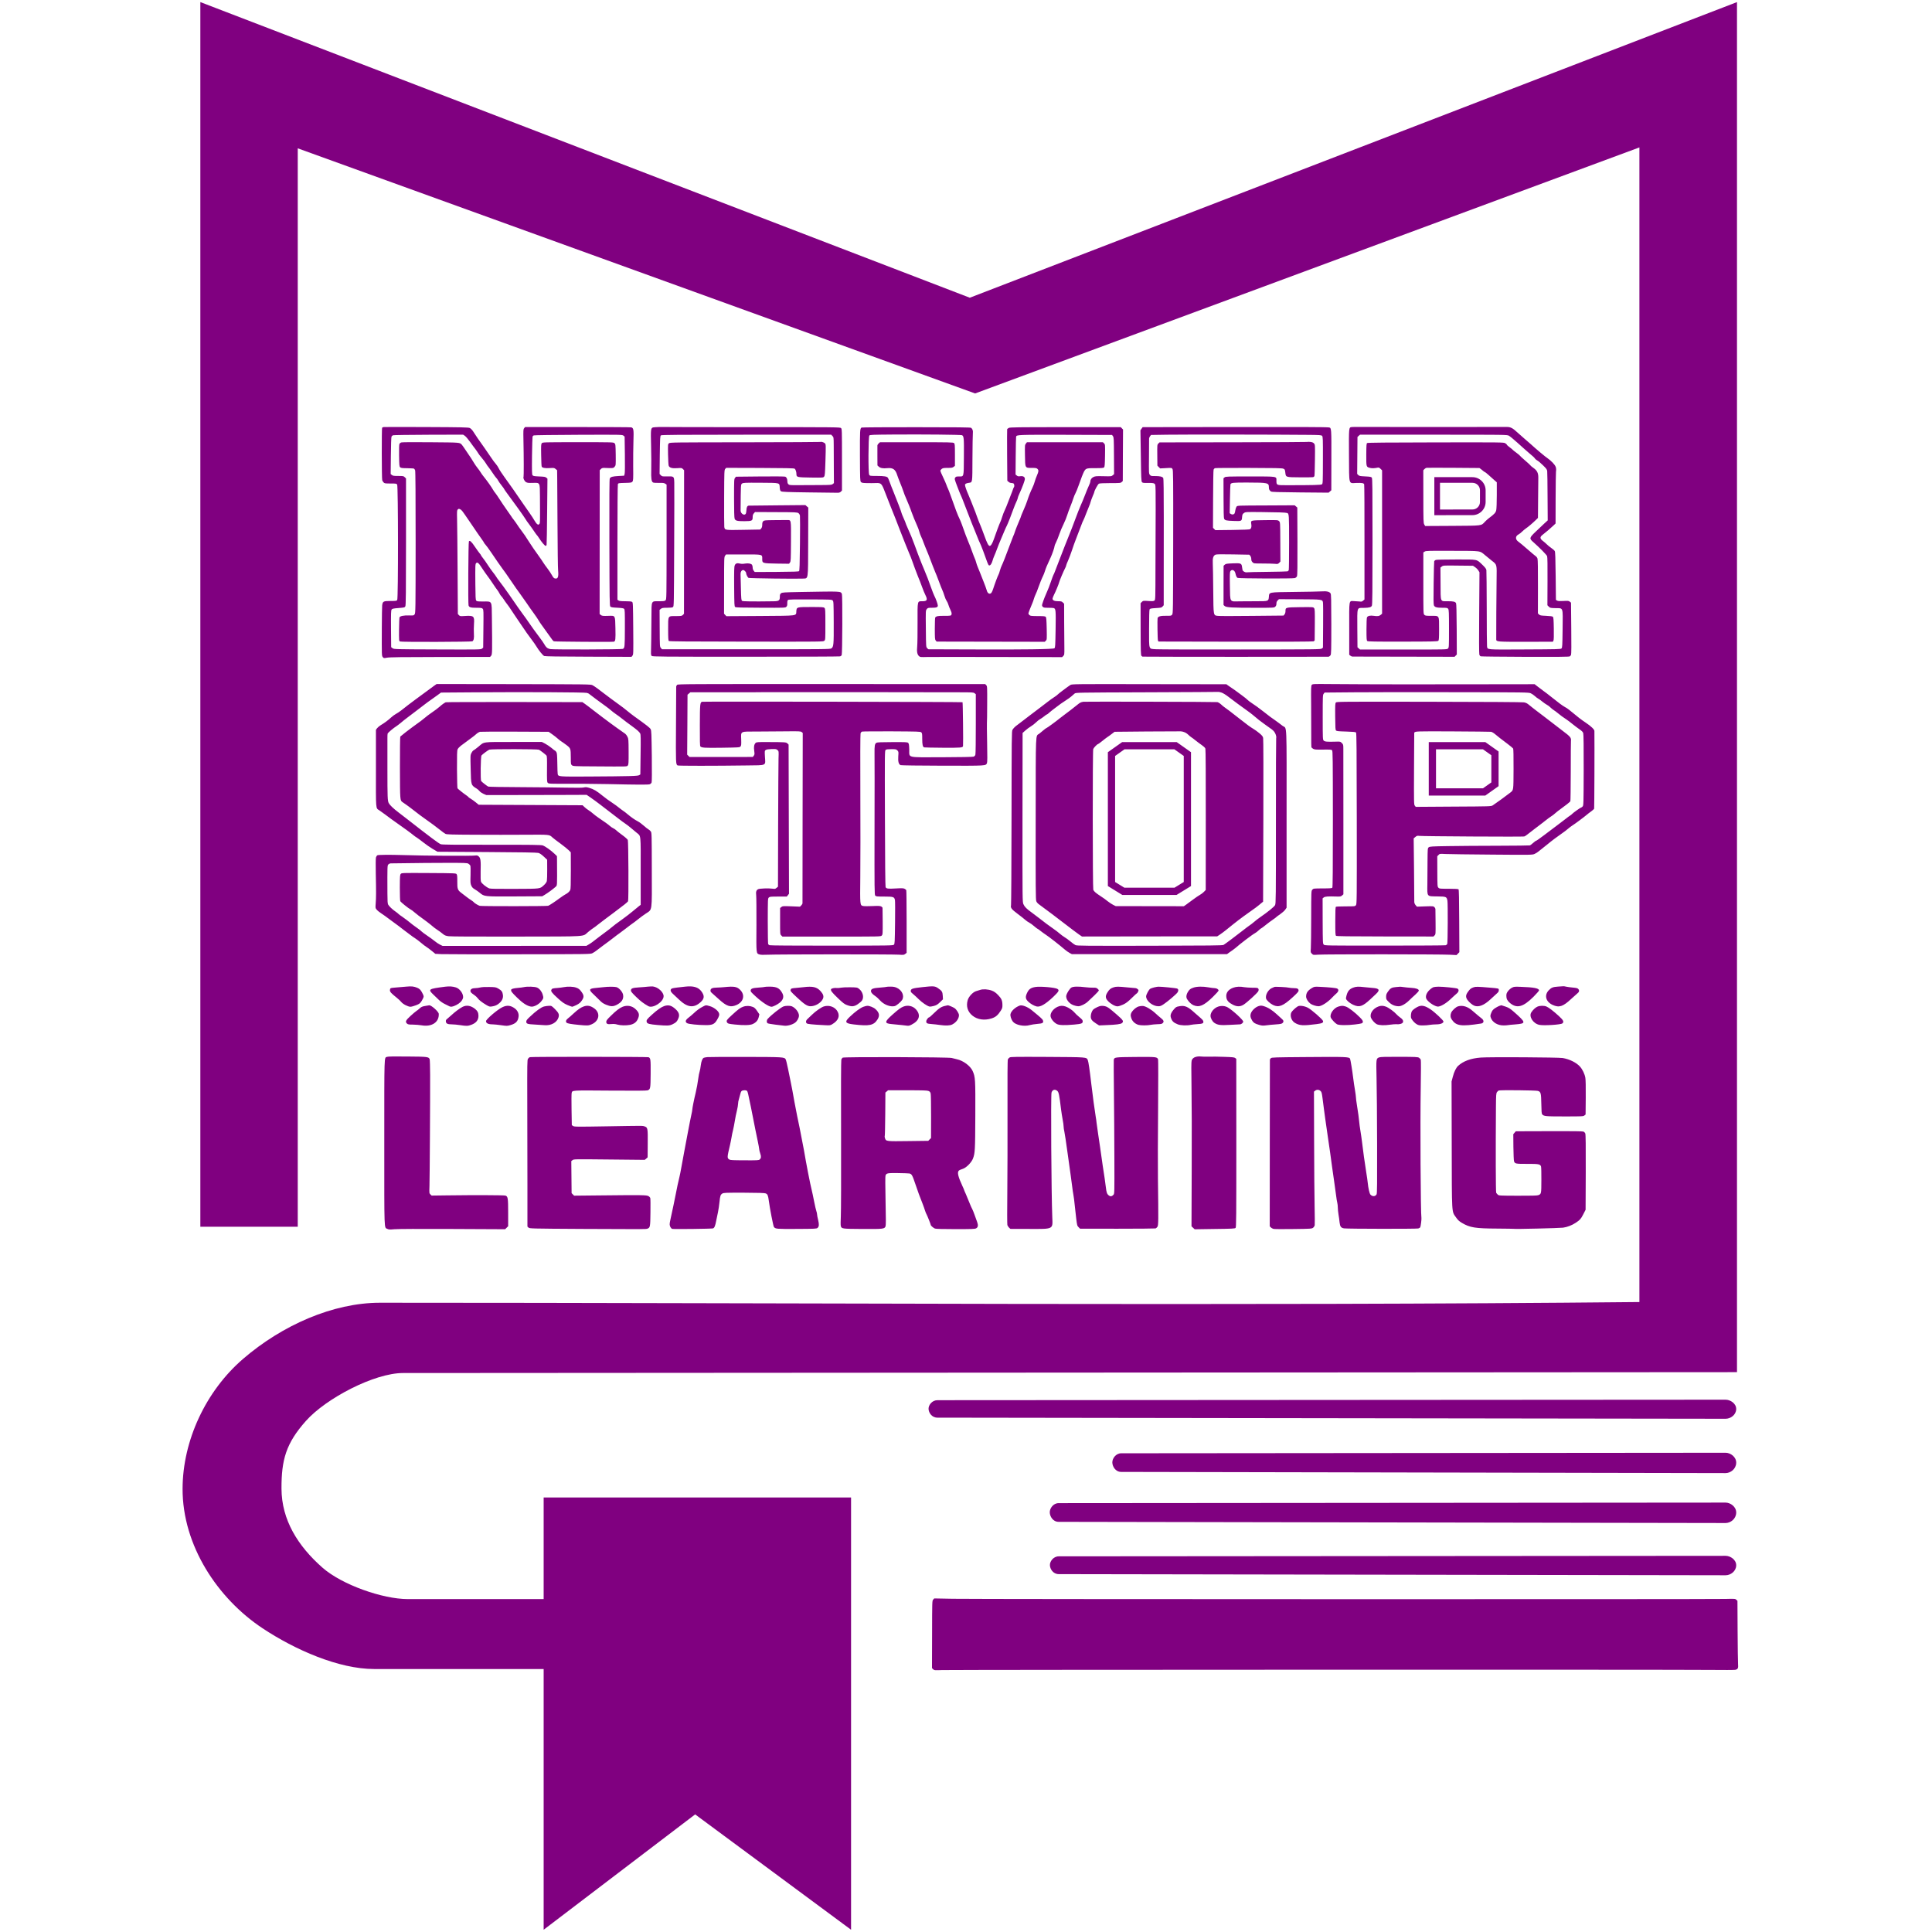 <?xml version="1.0" encoding="UTF-8" standalone="no"?>
<svg
   xmlns:dc="http://purl.org/dc/elements/1.1/"
   xmlns:cc="http://creativecommons.org/ns#"
   xmlns:rdf="http://www.w3.org/1999/02/22-rdf-syntax-ns#"
   xmlns:svg="http://www.w3.org/2000/svg"
   xmlns="http://www.w3.org/2000/svg"
   xmlns:sodipodi="http://sodipodi.sourceforge.net/DTD/sodipodi-0.dtd"
   xmlns:inkscape="http://www.inkscape.org/namespaces/inkscape"
   version="1.0"
   width="3840pt"
   height="3840pt"
   viewBox="0 0 3840 3840"
   preserveAspectRatio="xMidYMid meet"
   id="svg2"
   inkscape:version="0.92.5 (2060ec1f9f, 2020-04-08)"
   sodipodi:docname="education3.svg">
  <defs
     id="defs270" />
  <sodipodi:namedview
     pagecolor="#ffffff"
     bordercolor="#666666"
     borderopacity="1"
     objecttolerance="10"
     gridtolerance="10"
     guidetolerance="10"
     inkscape:pageopacity="0"
     inkscape:pageshadow="2"
     inkscape:window-width="1920"
     inkscape:window-height="1006"
     id="namedview268"
     showgrid="false"
     inkscape:zoom="0.06910964"
     inkscape:cx="3567.4309"
     inkscape:cy="3406.6202"
     inkscape:window-x="0"
     inkscape:window-y="0"
     inkscape:window-maximized="1"
     inkscape:current-layer="svg2"
     inkscape:snap-page="true"
     showguides="true"
     inkscape:guide-bbox="true" />
  <path
     d="m 2230.394,1474.953 -1.869,1.322 -26.555,18.793 0,266.033 28.676,17.646 107.897,0 28.676,-17.646 0,-266.033 -28.424,-20.115 -108.4,0 z m 4.58,14.399 99.24,0 18.604,13.166 0,250.537 -18.352,11.293 -99.744,0 -18.352,-11.293 0,-250.537 18.604,-13.166 z m 604.794,-14.4 0,7.2 0,99.084 112.413,0 26.384,-18.709 0,-68.866 -26.384,-18.709 -112.413,0 z m 14.4,14.4 93.425,0 16.572,11.75 0,53.984 -16.572,11.75 -93.425,0 0,-77.484 z m -3.309,-541.068 0,5.631 0,70.066 75.709,-0.096 c 14.437,0 26.236,-11.797 26.236,-26.234 l 0,-23.033 c 0,-14.436 -11.796,-26.233 -26.23,-26.236 l -0.01,0 -75.709,-0.098 z m 11.244,11.26 64.461,0.084 0,0 c 8.402,0 14.99,6.588 14.99,14.99 l 0,23.033 c 0,8.402 -6.588,14.99 -14.99,14.99 l 0,0 -64.461,0.08 0,-53.178 z M 2104.426,3093.344 c -10.803,0.011 -17.83,10.041 -17.655,17.458 0.175,7.418 6.085,17.885 17.655,17.904 l 1325.282,2.242 c 9.865,0.016 20.752,-7.731 21.123,-19.312 0.371,-11.581 -11.591,-19.319 -21.123,-19.312 z m -0.29,-105.757 c -10.803,0.01 -17.83,10.558 -17.655,18.358 0.175,7.8 6.085,18.806 17.655,18.826 l 1325.572,2.357 c 9.865,0.017 20.752,-8.129 21.123,-20.306 0.371,-12.178 -11.591,-20.314 -21.123,-20.307 z m 124.349,-99.071 c -10.803,0.01 -17.83,10.511 -17.655,18.276 0.175,7.765 6.085,18.72 17.655,18.743 l 1201.223,2.347 c 9.865,0.019 20.752,-8.093 21.123,-20.216 0.371,-12.123 -11.591,-20.224 -21.123,-20.216 z M 1863.215,2783 c -10.803,0.01 -17.83,9.853 -17.655,17.131 0.175,7.279 6.085,17.553 17.655,17.569 l 1566.493,2.2 c 9.865,0.014 20.752,-7.586 21.123,-18.95 0.371,-11.364 -11.591,-18.956 -21.123,-18.95 z m -8.415,396.3 c -2.1,2.3 -2.1,2.9 -2.2,69.3 l -0.2,66.9 2.2,2.2 c 2.2,2.2 2.7,2.2 18.1,1.7 21,-0.7 1467.8,-1.1 1526.8,-0.3 25.3,0.3 47.6,0.2 49.5,-0.2 5.3,-1.2 6.2,-3.2 5.5,-11.9 -0.3,-4.1 -0.7,-34 -0.9,-66.3 l -0.3,-58.9 -2.2,-2.1 c -2.1,-2.1 -2.6,-2.2 -21.9,-1.7 -32.4,0.8 -1495.6,0.6 -1535.5,-0.3 l -36.8,-0.7 z M 2943,2102 c -19.5,1.5 -34.4,6.9 -44.8,16.4 -4,3.6 -8.1,11.9 -10.6,21.7 l -2.5,9.4 0.3,125 c 0.3,142 -0.3,132.5 8.5,145.1 3.6,5.2 6.1,7.6 11.6,10.9 16,9.5 26.6,11.2 70.4,11.4 17.9,0.1 32.7,0.4 33,0.5 1.3,0.8 91.2,-1.4 97.8,-2.3 8.5,-1.2 17.8,-4.8 25.3,-9.8 8.6,-5.8 9.9,-7.2 14.9,-16.8 l 4.6,-9 0.3,-74.5 c 0.2,-52.9 -0.1,-75.2 -0.9,-77.1 -0.6,-1.5 -2.3,-3.2 -3.7,-3.8 -1.9,-0.7 -23.5,-1 -68.5,-0.8 l -65.9,0.2 -2.5,2.9 -2.5,2.9 0.2,25.1 c 0.2,13.8 0.7,26.6 1.2,28.4 1.5,5.2 3.2,5.6 26.3,5.5 22.5,-0.1 25.7,0.5 27.4,5 0.5,1.2 0.8,13.5 0.7,27.3 -0.1,27.4 -0.1,27.5 -6.1,29.9 -2.2,0.9 -13.6,1.2 -40.6,1.1 -36.1,-0.1 -37.8,-0.2 -39.9,-2.1 -1.2,-1.1 -2.6,-2.8 -3.2,-3.8 -0.9,-1.7 -1.1,-86.5 -0.5,-170.2 0.2,-24.2 0.4,-27.3 2,-29.7 1,-1.4 2.6,-2.9 3.5,-3.3 3,-1.2 74.1,-0.5 78,0.8 5.7,1.9 6.3,4.1 6.7,25.7 0.2,14.1 0.6,19.5 1.6,20.7 3.4,4 6.4,4.3 44.8,4.3 34.8,0 37,-0.1 39.2,-1.9 l 2.4,-1.9 0.3,-33.4 c 0.2,-21.1 -0.1,-35.6 -0.8,-39.7 -1.3,-7.5 -5.7,-16.6 -10.6,-22.1 -7.3,-8.1 -20.8,-14.8 -34.5,-17.1 -8.6,-1.4 -145.4,-2.2 -162.9,-0.9 z m -1268.2,0.2 c -0.9,0.7 -2.1,2.4 -2.6,3.8 -0.6,1.5 -0.8,60.9 -0.5,149.5 0.2,84.6 0,153.6 -0.5,162.5 -0.5,8.5 -0.5,16.8 -0.1,18.5 1.6,5.9 1.8,5.9 43.3,6.2 41.6,0.2 43.6,0 45.7,-5.4 0.8,-2 0.8,-15.8 0,-50.6 -0.6,-28.8 -0.7,-48.7 -0.1,-50.1 1.8,-4.9 3.4,-5.2 24.7,-5 11,0.1 21.3,0.5 23,0.8 4.3,1 5.8,3.6 11.3,20 4.7,14.1 9.7,27.8 15.1,41.1 1.5,3.8 3.5,9.5 4.4,12.5 1,3 2.3,6.5 3.1,7.6 1.4,2.4 8.4,19.9 8.4,21.2 0,1.4 5.4,6 8.3,7.1 1.8,0.7 16.4,1.1 40.8,1.1 31.6,0 38.5,-0.2 40.9,-1.5 3.9,-2 4.6,-5.9 2.2,-12.6 -1.1,-3 -3.4,-9.5 -5.2,-14.4 -1.7,-5 -4,-10.4 -4.9,-12 -1,-1.7 -3.3,-6.8 -5.1,-11.5 -1.8,-4.7 -5,-12.4 -7.1,-17.2 -2.2,-4.7 -3.9,-8.9 -3.9,-9.3 0,-0.3 -1.3,-3.4 -3,-6.9 -8.8,-19 -10.8,-27.6 -7.2,-30.9 1,-1 4.3,-2.4 7.3,-3.3 7.2,-2.1 17.8,-12.7 20.8,-20.8 4,-10.8 4.3,-15.8 4.6,-85.1 0.3,-73.3 0,-76.9 -5.4,-89 -4.6,-10 -18.6,-20.4 -31.1,-23.1 -3.6,-0.8 -8.3,-1.9 -10.5,-2.6 -6.2,-1.8 -214.4,-2.4 -216.7,-0.6 z m 170.7,66.2 c 2.7,1.2 3.6,2.2 4.3,5.3 0.5,2.1 0.8,22.8 0.8,46 l -0.1,42.3 -2.8,2.7 -2.7,2.8 -39.3,0.5 c -43.9,0.6 -44.7,0.6 -46.7,-5.6 -0.6,-1.8 -0.9,-3.8 -0.5,-4.4 0.4,-0.6 0.8,-20.3 1,-43.8 l 0.3,-42.7 2.7,-2.2 2.6,-2.3 38.5,0 c 31,0 39.1,0.3 41.9,1.4 z m 748.3,-67.4 c -60.5,0.5 -65.9,0.6 -67.8,2.2 -1.1,1 -2,2.3 -2,3 -0.1,0.7 -0.1,75.5 -0.2,166.2 l -0.1,165 2.2,2.2 c 1.3,1.3 3.8,2.6 5.8,3 2,0.4 19.7,0.5 39.5,0.2 34,-0.4 36,-0.6 38.6,-2.5 1.4,-1.1 2.9,-3.3 3.3,-5 0.3,-1.6 0.2,-18 -0.2,-36.4 -0.4,-18.4 -0.9,-77.4 -1,-131.3 l -0.3,-97.9 2.3,-1.8 c 3.1,-2.5 7.4,-2.4 10.5,0.3 2.3,2 2.8,3.7 4.2,14.3 0.8,6.6 2.2,16.7 2.9,22.5 0.8,5.8 1.9,14.1 2.5,18.5 0.6,4.4 2.9,20.4 5.1,35.5 4.1,27.5 5.7,38.9 8.4,59.5 0.8,6 2.6,18.6 4,28 1.4,9.3 3.2,22.3 4,28.9 0.8,6.5 1.9,13.5 2.5,15.5 0.5,2 1,6.1 1,9.2 0,3.1 0.6,9.4 1.4,14 0.8,4.6 1.8,11.5 2.1,15.4 0.9,8.4 2.9,11.1 9,12 6.4,1 143.5,1.2 147.2,0.2 1.8,-0.4 3.7,-1.6 4.2,-2.5 0.9,-1.8 2.7,-15.7 2.3,-18.2 -1.6,-9 -2.6,-190.5 -1.4,-258 0.5,-30 0.6,-55.5 0.1,-56.7 -0.4,-1.2 -2,-3 -3.4,-3.9 -2.4,-1.6 -6.5,-1.8 -39.3,-1.9 -27,-0.1 -37.5,0.2 -39.9,1.1 -6.2,2.4 -6.2,2.1 -5.3,41.4 0.5,19.5 1,78.9 1.1,132 0.2,76.2 0,97 -1,98.8 -2.5,4.6 -8.4,4.8 -12.3,0.5 -1.8,-2 -4.3,-12.9 -5.3,-23.3 -0.3,-3.6 -1.7,-13 -3,-21 -2.5,-14.9 -6.9,-47 -8.6,-62 -0.6,-4.7 -1.8,-13.7 -2.9,-20 -1.1,-6.3 -2.2,-14.7 -2.5,-18.5 -0.7,-7.9 -1.9,-16.6 -4.6,-33.7 -1.1,-6.4 -1.9,-13.1 -1.9,-15 0,-1.8 -0.9,-8.3 -1.9,-14.3 -1.1,-6.1 -2.7,-17.1 -3.6,-24.5 -1.6,-13.4 -5.1,-34.9 -6.1,-37.5 -1.6,-4 -7.4,-4.2 -89.6,-3.5 z m -587.1,0.8 c -1.4,0.9 -3,2.6 -3.5,3.8 -0.7,1.4 -0.9,36.9 -0.7,102 0.1,55 0,127.8 -0.4,161.9 -0.4,34.1 -0.3,63.4 0.1,65.1 0.4,1.7 2,4.1 3.4,5.5 l 2.6,2.4 37.1,0.1 c 49.2,0.2 47.2,1.1 46.2,-23.1 -1.9,-45.9 -3.1,-243.2 -1.5,-248 1.9,-5.8 6.9,-7.2 11.5,-3.2 2.8,2.4 3.9,7.5 7.5,37.2 0.7,5.5 2.1,14.3 3.1,19.7 1.1,5.3 1.9,11.5 1.9,13.8 0,2.2 0.7,6.9 1.5,10.3 0.8,3.4 3.5,21.3 6,39.7 2.5,18.4 5.4,39.3 6.5,46.5 1,7.1 2.4,17.3 3,22.5 0.6,5.2 1.7,12.9 2.5,17 0.8,4.1 1.9,12.9 2.5,19.5 0.6,6.6 2,18.7 3,26.9 1.7,14 2,15.1 4.8,17.8 l 2.9,2.9 74,0.1 c 40.8,0 75,-0.3 76.1,-0.6 1.1,-0.4 2.8,-1.9 3.7,-3.3 2,-3 2.1,-11.8 1,-94.8 -0.3,-24.8 -0.2,-87.8 0.3,-140 0.4,-53 0.4,-96.2 0,-97.6 -1.8,-5.3 -2.8,-5.4 -44.7,-5.1 -41.7,0.4 -42.3,0.5 -43.4,5.7 -0.2,1.5 -0.1,30 0.3,63.4 0.4,33.3 0.8,92.5 0.9,131.6 0.2,70.1 0.2,71 -1.8,73.2 -3.1,3.3 -5.9,3.8 -9,1.6 -3.8,-2.9 -4.9,-5.8 -6.1,-16.3 -0.6,-5.2 -1.7,-13.6 -2.5,-18.5 -1.5,-8.8 -5.8,-38.3 -9,-61.5 -0.8,-6.3 -2.6,-18.5 -4,-27 -1.3,-8.5 -2.6,-18.2 -3,-21.5 -0.3,-3.3 -1,-8.5 -1.6,-11.5 -1.6,-9.1 -6.7,-46.3 -8.9,-66 -3.1,-26.9 -5.6,-44.1 -7,-47.2 -2.7,-5.8 -1.1,-5.6 -80.2,-6.1 -64,-0.3 -72.9,-0.2 -75.1,1.1 z m -600.7,-0.7 c -3,0.3 -6.2,0.9 -7.1,1.3 -2.8,1.3 -4.9,6.4 -6,14.8 -0.5,4.6 -1.6,10.3 -2.4,12.8 -0.8,2.5 -2,8.2 -2.5,12.8 -1.3,9.8 -3.2,20.3 -5.3,29.2 -3.1,12.5 -6.7,30.7 -6.7,33.3 0,1.4 -0.9,6.4 -2,10.9 -1,4.6 -4,19.3 -6.5,32.8 -2.5,13.5 -6.1,32.6 -8,42.5 -1.9,9.9 -4.4,23.4 -5.5,30 -1.2,6.6 -2.7,14.5 -3.5,17.5 -2.4,9.6 -5.3,23.2 -7,32.5 -1.5,8.4 -7.7,37.6 -11,52.5 -0.9,3.6 -1.5,7.8 -1.5,9.3 0,4 2.6,8.6 5.3,9.2 3.3,0.8 78.9,-0.1 81,-1 2.7,-1.1 4.4,-5.3 6.2,-15.1 0.9,-4.9 2.5,-12.7 3.6,-17.4 1,-4.7 2.3,-13.5 2.9,-19.5 1.3,-12.9 2,-14.9 5.8,-17.3 2.7,-1.5 6.5,-1.7 43.1,-1.6 28.3,0.1 41,0.5 43,1.4 3.7,1.5 4.8,4.1 6.2,14.7 1.8,14.4 8.9,50.6 10.1,52 3.3,4 5,4.1 45.5,3.9 36.3,-0.2 39.3,-0.3 41.2,-2 3.1,-2.8 3.4,-6.6 1.2,-15.9 -1.2,-4.6 -2.1,-9.6 -2.1,-11 0,-1.3 -0.6,-4.3 -1.4,-6.5 -0.8,-2.2 -2.9,-11.1 -4.6,-19.9 -1.7,-8.7 -3.7,-18.3 -4.5,-21.3 -3.1,-12 -11.1,-53.1 -15.6,-80 -0.8,-4.9 -4.2,-22.2 -8.4,-43.5 -0.8,-3.9 -3,-14.7 -5,-24 -1.9,-9.4 -4.4,-22.2 -5.5,-28.5 -2,-12.1 -6.4,-35.4 -8.1,-43 -0.6,-2.5 -2.6,-12.4 -4.5,-22 -1.9,-9.6 -4.1,-18.5 -4.9,-19.7 -2.9,-4.3 -4.9,-4.4 -79.2,-4.6 -39,-0.1 -73.3,0.1 -76.3,0.4 z m 79,67.4 c 1.1,1.3 2.1,5.7 7.4,31.5 1.9,9.4 7.5,37.4 9.1,46 0.7,3.6 2.7,13.1 4.4,21.2 1.7,8.1 3.1,15.8 3.1,17.1 0,1.3 0.9,5 2,8.2 2.2,6.3 1.9,9.4 -1.1,12.1 -1.8,1.6 -4.6,1.7 -30,1.6 -23.7,-0.1 -28.5,-0.3 -30.5,-1.7 -4.4,-2.8 -4.3,-4.2 1.6,-29 1,-4.4 2.4,-11.2 3,-15 0.6,-3.9 1.9,-10.4 3,-14.5 1,-4.1 2.6,-12.2 3.5,-18 0.9,-5.8 2.7,-14.9 4.1,-20.2 1.3,-5.3 2.4,-11.7 2.4,-14.1 0,-2.4 0.7,-6.4 1.6,-8.8 0.8,-2.4 1.9,-6.6 2.5,-9.3 0.5,-2.7 1.7,-5.8 2.6,-6.8 2,-2.3 9.5,-2.5 11.3,-0.3 z m -432,-67.3 c -1,0.4 -2.6,1.8 -3.6,3.2 -1.5,2.4 -1.6,9.4 -1.4,85.9 0.2,45.7 0.3,120.2 0.3,165.4 l 0,82.2 2.1,2 c 2.2,2 3.5,2.1 106.6,2.7 125.1,0.7 126.8,0.6 130,-0.6 5.2,-2.1 5.5,-3.4 5.8,-31.9 0.2,-14.6 0.1,-27.5 -0.3,-28.8 -0.3,-1.2 -2,-3.1 -3.8,-4 -3.7,-2.1 -12.5,-2.2 -98.4,-1.3 l -49.2,0.5 -2.5,-2.5 -2.5,-2.5 -0.3,-31.8 -0.3,-31.9 2.5,-2 c 2.4,-1.9 3.5,-1.9 73,-1.2 l 70.5,0.7 2.9,-2.4 2.8,-2.5 0.2,-26.9 c 0.3,-30.9 0,-32.5 -6.1,-34.6 -4.6,-1.5 0.7,-1.5 -76.8,-0.2 -59.1,1 -63.2,0.9 -65.5,-0.7 l -2.5,-1.7 -0.5,-30.4 c -0.3,-16.7 -0.2,-31.7 0.2,-33.3 1.4,-5.7 -1.9,-5.5 76.3,-4.9 50.1,0.4 72.8,0.2 74.7,-0.5 5.6,-2.3 5.8,-3.4 6,-33.3 0.2,-29 -0.1,-31 -4.4,-32.6 -2.8,-0.9 -233.2,-1.1 -235.8,-0.1 z m 1326,-1.1 c -5.8,1.1 -9.2,3.7 -10.5,8 -0.8,2.3 -0.8,18.5 -0.3,51.4 0.5,26.4 0.7,99.7 0.4,162.9 l -0.4,115 3.1,2.9 3.2,3 39.9,-0.6 c 34,-0.4 40.1,-0.7 41.4,-2.1 1.4,-1.3 1.5,-19.6 1.5,-168.8 l -0.1,-167.2 -2.1,-1.7 c -1.7,-1.4 -5.5,-1.8 -21.3,-2.3 -10.6,-0.4 -24.7,-0.6 -31.3,-0.4 -6.6,0.2 -13.6,0 -15.5,-0.3 -1.9,-0.4 -5.5,-0.3 -8,0.2 z m -1609.9,0.5 c -5.6,2.4 -5.3,-8.9 -5.3,169.9 0,183.1 -0.5,168.5 6.3,172.1 2.7,1.4 4.6,1.4 13.8,0.6 6.7,-0.6 49.3,-0.8 115.3,-0.5 l 104.8,0.5 3,-3 3,-3 0,-26.7 c 0,-29.6 -0.5,-32.8 -5.7,-34.2 -3,-0.9 -62.5,-1.1 -114.6,-0.4 l -31.8,0.4 -2.4,-2.3 c -2.3,-2.2 -2.4,-2.4 -1.9,-16.4 0.5,-15.3 1.5,-174 1.3,-221 0,-15.9 -0.5,-29.9 -0.9,-31.2 -1.9,-4.9 -3.7,-5.2 -44.4,-5.5 -26,-0.3 -38.7,-0.1 -40.5,0.7 z m 1886.1,-704.3 c -1.4,1.6 -1.6,5 -1.4,28 0.2,21.9 0.4,26.4 1.7,27.7 1.3,1.2 5.2,1.6 20,2 13.2,0.4 18.8,0.9 19.7,1.8 1.1,1.1 1.3,33.6 1.5,171.2 0.2,164.1 0.1,170 -1.7,172.2 -1.8,2.2 -2.3,2.3 -20.2,2.3 -10.1,0 -18.9,0.4 -19.5,0.8 -1,0.6 -1.3,7.5 -1.3,28.6 0,23.4 0.2,28.1 1.5,29.1 1.1,0.9 23,1.2 97.5,1.3 l 96.1,0.1 2.2,-2.2 c 2.2,-2.2 2.2,-2.7 2,-26.5 -0.1,-13.3 -0.2,-25 -0.3,-26 0,-0.9 -0.9,-2.6 -2,-3.7 -2,-2 -2.9,-2 -18.4,-1.5 l -16.3,0.6 -2.7,-3.1 c -1.6,-2 -2.6,-4.3 -2.6,-6.3 0.1,-1.8 -0.2,-30.9 -0.5,-64.8 l -0.7,-61.6 3.3,-2.7 c 2.9,-2.5 3.9,-2.7 7.9,-2.2 6.3,0.9 205.1,2 208.3,1.2 1.4,-0.3 4.6,-2.3 7,-4.4 2.5,-2 8.4,-6.6 13.2,-10.2 4.8,-3.6 11,-8.3 13.8,-10.5 13.6,-10.7 18.4,-14.3 20.6,-15.5 1.4,-0.7 4.5,-3.1 7,-5.4 2.5,-2.3 7.8,-6.4 11.6,-9.1 8.1,-5.7 17.7,-13.3 18.7,-14.9 0.4,-0.6 0.7,-27.2 0.8,-59.1 0,-31.9 0.2,-59.3 0.4,-60.9 0.8,-6.2 -1.2,-8.6 -16.6,-20.1 -3.5,-2.6 -23,-17.6 -33.8,-26 -4.7,-3.6 -12.8,-9.8 -18,-13.7 -5.2,-4 -11.8,-9.1 -14.6,-11.5 -3.9,-3.3 -6.4,-4.6 -10.5,-5.3 -3.3,-0.6 -77.6,-1 -188.7,-1.2 -175.9,-0.3 -183.4,-0.2 -185,1.5 z m 308.4,58.2 c 1.7,0.3 5.3,2.4 8.1,4.8 5.9,5 12.5,10.1 25.3,19.7 5.2,3.9 9.9,7.9 10.5,8.8 0.6,1.1 0.9,16.3 0.8,41 -0.2,43.2 0.1,41.3 -6.5,46.6 -5.4,4.4 -31,23 -34.8,25.3 -3.5,2.1 -4.4,2.1 -78.3,2.5 l -74.8,0.5 -1.9,-2.4 c -1.7,-2.2 -1.8,-5.6 -1.5,-73.6 0.1,-39.1 0.3,-71.3 0.4,-71.4 2.3,-2.9 2.7,-2.9 76.2,-2.6 40.4,0.2 74.8,0.6 76.5,0.8 z m -356.3,-93.3 c -1.5,1.6 -1.6,5.5 -1.3,41.1 0.2,21.5 0.3,48.6 0.2,60.2 -0.1,11.5 0.1,21.7 0.3,22.5 0.3,0.9 1.9,2.4 3.5,3.3 2.6,1.6 5.2,1.8 19.5,1.6 13.8,-0.2 16.8,0 18.1,1.3 1.4,1.3 1.5,16 1.6,136.7 0,99.8 -0.3,135.5 -1.1,136.5 -0.9,1.1 -5.2,1.4 -19.4,1.4 -18.1,0.1 -18.2,0.1 -20.4,2.6 -2.1,2.5 -2.1,2.7 -2.2,55.3 0,29 -0.4,56.5 -0.7,61 -0.6,7.9 -0.6,8.2 2,10.8 2.7,2.7 2.8,2.7 12.4,2 12,-1 242.6,-0.9 261.4,0.1 l 13.7,0.7 2.9,-2.9 2.8,-2.9 -0.3,-61.9 c -0.1,-42.9 -0.6,-62.3 -1.3,-63 -0.7,-0.7 -7.6,-1.1 -19.5,-1.1 -17.4,0 -18.6,-0.1 -20.5,-2.1 -2,-2 -2.1,-3 -2.2,-32.3 l -0.1,-30.2 2.4,-2.5 c 2.4,-2.6 2.5,-2.6 13.9,-2 6.3,0.3 47.8,0.9 92.1,1.2 79.3,0.7 80.6,0.6 85.1,-1.4 2.5,-1.1 6.3,-3.5 8.4,-5.4 2.2,-1.8 5.7,-4.7 7.9,-6.3 2.2,-1.6 6.7,-5.2 10,-8 6.2,-5.3 21.3,-16.6 30,-22.5 2.8,-1.9 7.3,-5.3 10,-7.7 2.8,-2.4 6.7,-5.4 8.7,-6.6 4.5,-2.7 22.9,-16.4 28.3,-21 2.2,-1.9 6.3,-5.1 9.2,-7.1 2.8,-2 5.4,-4.4 5.8,-5.4 0.4,-1.2 0.9,-128.4 0.5,-154.4 0,-3 -6.7,-9.4 -17.3,-16.5 -8.9,-5.9 -15.6,-11.1 -33.2,-25.7 -2.2,-1.8 -5.9,-4.3 -8.2,-5.4 -4.2,-2.2 -12.3,-8.2 -27.5,-20.4 -4.5,-3.7 -11.3,-8.9 -15,-11.5 -3.6,-2.7 -9.1,-6.7 -12.1,-9.1 l -5.5,-4.3 -150.8,0.2 c -83,0.1 -167.1,0.1 -187,-0.1 -19.9,-0.1 -51.2,-0.3 -69.7,-0.4 -31.7,-0.3 -33.8,-0.2 -35.4,1.6 z m 435.1,16.7 c 2.2,1 5.9,3.5 8.1,5.5 2.2,2.1 5.4,4.5 7,5.3 1.7,0.9 5.3,3.5 8,5.8 2.8,2.3 6.8,5.1 9,6.3 2.2,1.1 5.4,3.4 7,5.2 1.7,1.7 4.6,4.1 6.5,5.3 1.9,1.1 5.8,4 8.5,6.3 4.9,4.1 10.3,8.1 17.7,12.9 2,1.3 7.2,5.3 11.5,8.8 4.3,3.5 10.6,8.2 14,10.5 4.4,3 6.4,5.1 7.1,7.4 0.7,2.1 1,28.2 0.9,73.4 -0.2,67.5 -0.3,70.3 -2.1,72.3 -1.1,1.2 -2.3,2.1 -2.9,2.1 -1.2,0 -16,10.5 -17.8,12.6 -0.8,1 -2.7,2.5 -4.3,3.5 -1.7,1 -5.3,3.7 -8,5.9 -2.8,2.3 -10.5,8.1 -17.1,13 -6.6,4.9 -18.5,13.9 -26.5,20 -7.9,6 -15,11 -15.6,11 -0.7,0 -3.4,1.9 -6,4.3 -2.7,2.4 -5.6,4.6 -6.5,5 -1,0.3 -29.5,0.6 -63.5,0.7 -34.1,0 -78.5,0.4 -98.7,0.7 -33.1,0.5 -37.1,0.8 -39,2.4 -2.1,1.7 -2.2,2.4 -2.4,28.1 -0.1,14.4 -0.2,34.8 -0.3,45.2 -0.3,25.5 -1.5,24 19.5,24.3 18.3,0.3 18.9,0.5 20.4,8.8 1,5.9 0.7,83.2 -0.4,85.8 -0.4,0.9 -1.9,2.1 -3.4,2.5 -1.4,0.4 -56,0.7 -121.3,0.7 -117.4,0 -118.8,0 -120.7,-2 -2,-1.9 -2,-3.5 -2.2,-47 l -0.1,-44.9 2.2,-1.8 c 2.4,-2 8.5,-2.4 24.6,-1.9 8.3,0.3 9.3,0.1 11.8,-2 l 2.7,-2.4 0,-140 c 0,-77 0,-144 -0.1,-148.8 0,-8.5 -0.1,-9 -3,-11.9 -3.1,-3 -3.1,-3 -12.8,-2.7 -16.5,0.5 -21,0.1 -23.2,-2.1 -1.9,-1.9 -2,-3.3 -2,-46.4 0,-42.2 0.1,-44.5 1.9,-46.7 l 1.9,-2.4 57.4,-0.5 c 31.5,-0.3 122.7,-0.4 202.7,-0.2 139,0.2 145.5,0.3 149.5,2.1 z m -889,16.9 c -5.1,0.8 -6.7,1.6 -12.1,6 -6.7,5.5 -20.7,16.3 -26.8,20.7 -2.3,1.6 -5.9,4.5 -8.1,6.2 -6.7,5.6 -25.5,19.3 -26.4,19.3 -0.5,0 -3.1,1.9 -5.8,4.2 -2.7,2.4 -6.6,5.6 -8.6,7.1 -7.6,5.8 -6.9,-10.5 -7.1,168.5 -0.2,137.8 0,161.2 1.2,164.4 0.9,2.4 3.2,4.9 6.6,7.2 8.2,5.8 36.4,27.1 66,49.9 3.4,2.6 8.9,6.7 12.2,9 l 6,4.1 134.4,-0.2 134.4,-0.1 5.6,-3.7 c 3.1,-2.1 8.1,-5.8 11.2,-8.3 22.6,-18.3 28.8,-23.1 48.1,-36.8 4,-2.9 9.4,-6.7 11.9,-8.5 2.5,-1.8 5.4,-4.1 6.5,-5.1 1,-1 3.3,-2.8 4.9,-4.1 l 3,-2.4 0.5,-160.9 c 0.3,-93.3 0.1,-162.4 -0.4,-164.6 -0.7,-3.1 -2.3,-5.1 -7.5,-9.4 -3.6,-3 -8.8,-6.8 -11.6,-8.4 -6.5,-3.9 -12.4,-8.2 -27.1,-19.8 -17,-13.4 -27.5,-21.4 -30.5,-23.3 -1.4,-0.9 -4.5,-3.4 -6.9,-5.7 -2.4,-2.2 -5.8,-4.3 -7.4,-4.6 -3.2,-0.6 -262.7,-1.2 -266.2,-0.7 z m 202.2,61.1 c 2.3,1.2 5.2,3.3 6.5,4.7 1.3,1.5 4,3.6 5.9,4.9 1.9,1.2 4.9,3.4 6.5,4.8 1.7,1.4 5.1,4.1 7.6,5.9 11,7.9 12.8,9.4 13.7,11.8 0.6,1.5 0.9,56.9 0.8,141.7 l -0.1,139.2 -3.5,3.6 c -1.9,2 -5.5,4.8 -8,6.1 -2.5,1.3 -9,5.8 -14.5,9.9 -5.5,4.2 -11.7,8.7 -13.7,10.1 l -3.8,2.6 -67.7,-0.1 -67.7,-0.1 -5.1,-2.5 c -2.7,-1.3 -7.6,-4.6 -10.9,-7.2 -3.2,-2.7 -9.5,-7.2 -13.9,-10 -9.8,-6.4 -13.5,-9.6 -14.7,-12.8 -1.3,-3.5 -1.5,-276.3 -0.1,-279.7 1,-2.7 7.8,-9.7 9.4,-9.8 0.5,0 4.2,-2.7 8.3,-6 4.1,-3.4 8.7,-6.8 10.2,-7.8 1.5,-0.9 5.4,-3.7 8.6,-6.2 l 5.9,-4.5 63.1,-0.6 c 34.7,-0.3 65.4,-0.4 68.1,-0.3 2.8,0.1 6.9,1.2 9.1,2.3 z m -228,-94.5 c -4.6,2.8 -25.4,18.4 -26.1,19.7 -0.4,0.6 -3.3,2.7 -6.4,4.7 -3.1,1.9 -8.8,6.1 -12.7,9.1 -3.9,3.1 -9.1,7.1 -11.5,8.8 -2.4,1.8 -7.2,5.4 -10.5,8 -3.4,2.7 -9,6.8 -12.3,9.3 -3.4,2.5 -9.6,7.2 -13.7,10.5 -4.2,3.3 -9.5,7.3 -11.8,9 -4.9,3.5 -7.8,6.3 -10.2,10 -1.6,2.5 -1.7,13.7 -1.9,174.3 -0.1,94.4 -0.6,172.9 -1,174.5 -1.3,4.9 1,8 12.8,16.8 6.2,4.6 13,10 15.2,12 2.2,2 5.9,4.6 8.2,5.7 2.3,1.2 6.7,4.4 9.9,7.2 3.1,2.7 6.1,5 6.5,5 0.5,0 3.2,1.9 6.1,4.3 2.9,2.3 7.3,5.5 9.8,7.1 6.7,4.3 27,20.2 38.1,29.7 3,2.6 7.4,5.7 9.9,7 l 4.5,2.4 154.1,0 154.1,0 4.1,-3 c 2.3,-1.7 5.6,-4 7.4,-5.2 1.8,-1.2 4.2,-3 5.3,-4 8.2,-7.4 33.6,-26.8 39,-29.6 1.7,-0.8 5,-3.4 7.3,-5.6 2.4,-2.3 4.7,-4.1 5.2,-4.1 0.4,0 4.5,-3 9.1,-6.8 4.6,-3.7 11,-8.4 14.1,-10.5 3.1,-2.1 6,-4.2 6.3,-4.7 0.4,-0.6 3.9,-3.2 7.9,-5.9 3.9,-2.7 8.4,-6.7 10,-8.9 l 2.8,-4.1 0,-176.5 c 0.1,-198.1 0.9,-178.7 -7.5,-184.6 -2.3,-1.7 -6.2,-4.6 -8.7,-6.6 -2.5,-1.9 -6.5,-4.8 -9,-6.5 -4.5,-2.9 -7.4,-5.1 -20.5,-15.4 -10.6,-8.2 -16.3,-12.4 -23.7,-17.2 -3.7,-2.4 -7.3,-5.2 -8,-6.1 -0.7,-1 -6.5,-5.6 -12.8,-10.2 -6.3,-4.6 -11.9,-8.8 -12.5,-9.2 -0.5,-0.5 -3.2,-2.3 -6,-4.1 -2.7,-1.8 -6.3,-4.3 -8,-5.5 l -3,-2.2 -153.4,-0.2 c -148.7,-0.3 -153.5,-0.2 -156.5,1.6 z m 300,15.1 c 3,0.9 8.3,4.1 13.9,8.4 9.4,7.3 27.6,20.7 37.4,27.6 3.2,2.2 7.7,5.7 10.2,7.7 11.7,9.9 16.1,13.4 24.2,19.1 15.7,11 16.5,11.7 19.1,14.8 2.8,3.3 5.1,10.2 4.1,12.7 -0.3,0.9 -0.6,75.2 -0.5,165.1 0,154.2 -0.1,163.8 -1.7,167.1 -1.7,3.3 -14.4,13.6 -29.8,24.2 -3.3,2.2 -8.7,6.4 -11.9,9.2 -3.3,2.8 -7.4,6 -9.2,7.1 -1.7,1.1 -7.6,5.5 -13,9.8 -13.2,10.4 -35.5,27.1 -38.5,28.8 -2,1.2 -26.8,1.4 -146.7,1.7 -129.7,0.2 -144.7,0.1 -147.6,-1.3 -1.9,-0.9 -6.5,-4.2 -10.2,-7.4 -3.8,-3.1 -8.9,-6.9 -11.4,-8.3 -2.5,-1.4 -6.7,-4.6 -9.4,-6.9 -2.7,-2.4 -8.2,-6.7 -12.2,-9.4 -9.8,-6.8 -19.2,-13.8 -28.6,-21.3 -4.4,-3.5 -11.2,-8.6 -15.1,-11.4 -10.2,-7.3 -14.3,-11.4 -16.6,-16.7 -1.9,-4.5 -1.9,-7.1 -1.8,-172.4 l 0.2,-167.9 5.5,-4.9 c 3,-2.7 7.9,-6.4 10.9,-8.1 3,-1.8 7.6,-5.3 10.3,-8 2.6,-2.6 6.2,-5.5 8,-6.4 1.8,-0.9 5.4,-3.4 8,-5.5 2.6,-2.2 5.1,-3.9 5.6,-3.9 0.6,0 2.5,-1.4 4.3,-3.2 1.9,-1.8 7.2,-6 11.9,-9.5 4.7,-3.4 9.9,-7.3 11.5,-8.6 1.7,-1.3 6.2,-4.3 10,-6.7 3.9,-2.4 8.8,-6 11,-7.9 2.2,-2 5.1,-4.6 6.4,-5.6 2.3,-2 5,-2 144,-2.5 77.9,-0.3 141.9,-0.6 142.2,-0.8 0.3,-0.1 2.8,0.5 5.5,1.3 z m -1031.9,18.3 c -4.3,0.9 -4.6,3.8 -4.7,46.6 -0.1,30.2 0.1,41.1 1,42.1 2.4,2.8 7.9,3.2 42.7,2.7 33.5,-0.5 35.3,-0.6 37,-2.4 1.6,-1.8 1.8,-3.6 1.5,-13.8 -0.5,-17.2 -2.8,-16 30.6,-16 14.7,-0.1 40.3,-0.2 57,-0.4 27.9,-0.3 30.4,-0.2 32.5,1.4 l 2.2,1.8 -0.3,168.4 c -0.2,92.5 -0.3,169.1 -0.2,170.1 0,1 -1.1,2.9 -2.5,4.3 l -2.5,2.5 -17.2,-0.7 c -16.5,-0.6 -17.4,-0.6 -19.8,1.4 l -2.5,2 0,26.1 c 0,25.8 0,26.1 2.3,28.3 l 2.3,2.3 97.7,0 c 97,0.1 97.7,0.1 99.7,-2 1.9,-1.9 2,-3.2 1.9,-28 -0.1,-14.3 -0.2,-26.6 -0.3,-27.2 -0.1,-0.7 -1.3,-1.9 -2.8,-2.7 -2.2,-1.1 -5.9,-1.2 -17.8,-0.7 -8.2,0.4 -16.5,0.3 -18.3,-0.2 -5.9,-1.5 -5.9,-1.6 -5.3,-57.2 0.3,-27.5 0.4,-102.4 0.1,-166.5 -0.3,-65.2 -0.1,-117.7 0.4,-119.3 0.5,-1.6 1.8,-3.2 3,-3.6 1.1,-0.4 27.7,-0.6 59,-0.5 52.1,0.3 57,0.4 58.7,2 1.7,1.5 1.9,3.2 1.9,13 0,11.6 1,16 3.9,16.9 0.9,0.2 17.6,0.6 37.1,0.7 36,0.2 39.8,-0.1 40.1,-3.5 0.6,-5.5 -0.3,-86.3 -1,-87 -0.7,-0.7 -513.5,-1.6 -517.4,-0.9 z m -49.9,-33.6 c -1,1 -1.8,2.6 -1.8,3.5 0,1 -0.2,35.5 -0.4,76.7 -0.5,76.2 -0.4,77.9 3.2,80 1.5,0.9 74.3,0.9 137.7,0 40.3,-0.5 37,1.1 35.9,-17 -0.7,-12.1 -0.6,-12.2 1.7,-13.8 1.7,-1 5.3,-1.6 11.6,-1.8 8.5,-0.2 9.4,0 11.7,2.1 2.5,2.3 2.5,2.4 2,16.5 -0.2,7.7 -0.6,68.3 -0.8,134.5 l -0.3,120.5 -2.8,2.3 c -2.5,2.2 -3.3,2.3 -8.4,1.6 -7.6,-1.1 -25,-0.4 -28.1,1 -3.8,1.8 -4.9,5.3 -4,12.3 0.4,3.4 0.6,29.9 0.5,58.9 -0.4,58.6 -0.6,56.3 6.2,58.6 2.4,0.8 7.5,0.9 16.2,0.5 17.2,-0.9 248.1,-1 260.6,-0.1 9.3,0.7 10.2,0.6 12.7,-1.5 l 2.8,-2.1 0,-61.5 c -0.1,-33.8 -0.3,-62.1 -0.7,-62.9 -0.3,-0.9 -1.8,-2.2 -3.4,-3 -2.3,-1.2 -5.3,-1.3 -17.6,-0.6 -15.3,0.9 -18.5,0.5 -20.1,-2.6 -0.6,-1.1 -1.1,-53.7 -1.3,-136.6 -0.4,-132.6 -0.4,-134.9 1.5,-136.3 1.4,-1 4.8,-1.4 11.3,-1.4 8.7,0 9.6,0.2 11.9,2.5 2.4,2.5 2.5,2.8 1.8,11.8 -0.7,10.5 0.8,16.1 4.8,17.5 1.3,0.5 38.9,1 83.5,1.1 88.1,0.2 85.5,0.3 88,-5.2 0.8,-1.7 0.9,-13.5 0.3,-40.8 -0.4,-21.1 -0.6,-38.7 -0.4,-39.1 0.2,-0.3 0.5,-16.9 0.5,-36.8 0.2,-35.1 0.1,-36.2 -1.9,-38.2 l -2,-2.1 -305.4,-0.1 c -289.5,-0.1 -305.4,0 -307,1.6 z m 558.8,14.8 c 28.2,0 30.3,0.1 32.5,1.9 l 2.4,1.9 0,58.4 c 0,32 -0.3,59.7 -0.8,61.5 -0.5,2.2 -1.6,3.4 -3.7,4.2 -2,0.6 -24.4,1.1 -63.1,1.2 -71.7,0.1 -64.2,1.9 -64.7,-15.6 -0.3,-9.4 -0.7,-11.7 -2.2,-13 -1.6,-1.5 -5.3,-1.6 -31.5,-1.5 -21,0 -30.2,0.4 -31.5,1.3 -3.4,2.1 -4,5.7 -3.8,22.2 0.2,8.8 0.2,75.3 0,147.9 -0.2,122.6 -0.1,132 1.4,133.7 1.5,1.7 3.4,1.9 17.9,1.9 18.3,0 20,0.6 21.3,7 0.4,1.9 0.5,22.3 0.2,45.2 -0.5,38.3 -0.6,41.9 -2.3,43.5 -1.7,1.7 -8.1,1.8 -123.5,1.9 -77.9,0 -122.4,-0.3 -123.7,-0.9 -1.1,-0.6 -2.3,-1.5 -2.7,-2.1 -0.4,-0.6 -0.8,-21.2 -0.8,-45.9 0.1,-43.2 0.1,-44.8 2,-46.7 1.8,-1.8 3.4,-2 18.9,-2 l 17,0 2.1,-2.8 2.2,-2.7 -0.4,-148.3 -0.4,-148.3 -2.3,-2.2 c -2.5,-2.6 -4.6,-2.7 -39.4,-2.8 -19.5,-0.1 -22,0.1 -23.7,1.6 -3.1,2.8 -4.1,8 -2.9,15.9 0.8,6.3 0.8,7.3 -0.9,9.6 l -1.9,2.5 -62.9,0.1 -62.9,0 -2.3,-2.3 -2.4,-2.4 0.4,-59.5 0.3,-59.6 2.8,-2.4 2.8,-2.4 75.1,0 c 41.3,0 75.3,-0.1 75.4,-0.3 0.1,-0.1 79.4,-0.1 176.1,0 96.7,0.2 189.4,0.3 205.9,0.3 z M 886,1395.8 c -2.9,1.3 -7.6,4.6 -12.1,8.7 -4.7,4 -8,6.5 -18.8,14 -3.2,2.2 -7.6,5.6 -9.8,7.5 -4.1,3.6 -11.6,9.3 -25.3,19 -6.6,4.7 -21.7,16.5 -24.4,19 -0.4,0.5 -0.8,28.4 -0.7,62.1 0.2,65.8 0.1,64.7 5.4,68.4 1.2,0.8 4.3,3 6.9,4.8 2.6,1.7 8,5.8 12,8.9 14.7,11.4 17.4,13.5 23.6,17.8 15.4,10.9 23.6,17 31.4,23.2 4.6,3.8 9.7,7.4 11.3,8.2 2.5,1.2 12.6,1.5 57.5,1.7 30,0.2 75.3,0.2 100.6,0 50,-0.3 48,-0.5 54.4,5.4 1.9,1.7 9.2,7.3 16.1,12.3 6.9,5.1 14.3,11 16.5,13.3 l 3.9,4 0.1,36.2 c 0,26.5 -0.3,36.9 -1.2,38.7 -1.6,3.2 -5,6.3 -9.4,8.5 -1.9,1 -6.9,4.3 -11,7.3 -8.8,6.6 -20.7,14.5 -23.4,15.5 -2.5,1 -132.3,1.1 -136,0.1 -3,-0.7 -11.1,-5.7 -12.2,-7.5 -0.3,-0.5 -2.4,-2.1 -4.7,-3.6 -2.3,-1.4 -6.4,-4.3 -9.2,-6.5 -2.7,-2.1 -7.4,-5.6 -10.2,-7.8 -7.8,-5.9 -8.5,-7.9 -8.4,-22.9 0.1,-9.6 -0.2,-13.2 -1.3,-14.6 -1.4,-1.9 -3.1,-2 -55.3,-2.3 -52.8,-0.3 -54,-0.2 -55.7,1.7 -1.6,1.8 -1.8,4.4 -1.9,27.3 0,14 0.4,26.1 0.9,27 1.2,2.1 16.1,14.1 20.2,16.2 1.8,0.9 5.2,3.4 7.4,5.4 2.3,2 6,5 8.3,6.7 9.7,6.8 25.2,18.7 28.2,21.5 1.8,1.7 6,4.8 9.2,6.9 3.3,2.1 8.2,5.7 10.8,7.9 4.1,3.4 5.8,4.1 11.8,5 4.5,0.6 52.5,0.9 135.5,0.7 146,-0.3 129.9,0.8 142.3,-9.4 3.8,-3.1 8.3,-6.5 10.1,-7.6 1.8,-1.1 5.5,-3.8 8.2,-6.1 2.7,-2.2 9.4,-7.3 14.9,-11.4 9.3,-6.8 24.1,-18 38.8,-29.3 3.4,-2.7 6.6,-5.5 7,-6.3 1.4,-2.5 0.8,-119 -0.5,-122 -0.7,-1.4 -5.7,-5.9 -11.3,-9.9 -5.5,-4 -10.9,-8.3 -12,-9.5 -1,-1.1 -3.5,-2.8 -5.4,-3.7 -2,-0.9 -5,-2.9 -6.6,-4.4 -3,-2.8 -9.9,-7.8 -23,-16.6 -3.8,-2.6 -8.8,-6.4 -11,-8.4 -2.2,-2 -6,-4.9 -8.5,-6.4 -2.5,-1.5 -6.2,-4.4 -8.3,-6.4 l -3.8,-3.6 -103.2,-0.5 -103.2,-0.5 -5.9,-4.8 c -3.2,-2.6 -7.8,-5.9 -10.2,-7.3 -2.4,-1.4 -4.4,-2.9 -4.4,-3.2 0,-0.4 -1.7,-1.8 -3.8,-3.2 -5.4,-3.6 -16.9,-12.8 -17.9,-14.2 -0.4,-0.7 -0.9,-17.7 -1,-37.7 -0.1,-28.7 0.1,-37.2 1.2,-39.7 0.7,-1.8 3.6,-4.9 6.4,-7.1 8.3,-6.3 18.2,-13.6 22.5,-16.7 2.3,-1.6 6,-4.6 8.3,-6.7 2.3,-2.1 5.6,-4 7.5,-4.4 1.8,-0.3 33.2,-0.5 69.8,-0.3 l 66.5,0.3 7,4.9 c 3.9,2.7 8.8,6.6 11,8.6 2.2,2 5.4,4.5 7,5.5 1.7,1 6.2,4.2 10.2,7.2 8.6,6.6 8.7,6.9 8.8,25.1 0,12.8 0.1,13.4 2.4,15.3 2.2,1.8 4.6,1.9 43,2.1 70.2,0.5 66,0.6 67.9,-1.8 1.5,-1.8 1.7,-5.1 1.6,-27.5 -0.1,-23.9 -0.3,-25.7 -2.3,-29.6 -1.1,-2.3 -3.1,-4.9 -4.3,-5.8 -9.4,-6.5 -25,-17.7 -29.4,-21 -2.9,-2.2 -9.8,-7.4 -15.4,-11.5 -5.5,-4.1 -14.7,-11.1 -20.3,-15.5 -5.6,-4.4 -12.4,-9.6 -15.2,-11.5 l -5,-3.5 -135,-0.2 c -74.2,-0.1 -135.7,0.1 -136.5,0.5 z m -23.4,-32.6 c -2.8,2.1 -6.2,4.6 -7.6,5.6 -6.7,5.1 -24.4,18.1 -29.5,21.7 -3.1,2.2 -9.4,6.9 -14,10.5 -4.5,3.6 -10.9,8.6 -14.2,11.1 -3.3,2.6 -8,5.7 -10.4,6.9 -2.4,1.2 -6.6,4.4 -9.4,6.9 -5.8,5.5 -14,11.5 -20.7,15.4 -2.6,1.5 -5.8,4.2 -7.2,6 l -2.4,3.2 0,76.5 c -0.1,84.7 -0.6,78.7 6.6,83.5 5.8,4 17.5,12.6 23.4,17.1 2.9,2.2 8.9,6.5 13.3,9.5 7.8,5.2 27.6,19.7 32.5,23.9 1.4,1.1 4,3 5.8,4 1.8,1.1 7.4,5.3 12.5,9.3 5,4 13.5,9.9 18.7,13 l 9.6,5.6 97.9,0.6 c 68,0.4 99.3,0.9 102.3,1.7 3,0.7 6.3,3 11,7.3 l 6.7,6.3 0.1,19.3 c 0.1,10.7 -0.3,21 -0.7,23 -0.6,2.3 -2.5,5.1 -5.3,7.7 -8.8,8.1 -5.3,7.7 -58.6,7.9 -34.4,0.2 -48.3,-0.1 -50.5,-0.9 -6,-2.4 -15.4,-10 -16.5,-13.4 -0.7,-2.1 -0.9,-9.7 -0.7,-20.6 0.6,-21.4 -0.1,-26.3 -3.8,-29.6 -2.4,-2 -3.5,-2.3 -6.8,-1.8 -6.4,1.1 -102.7,0.5 -143.7,-0.9 -26.7,-0.8 -48.9,-0.6 -50.9,0.4 -1.1,0.6 -2.4,2.6 -2.9,4.4 -0.5,1.8 -0.6,16.1 -0.3,32.2 0.8,37 0.7,47.8 -0.2,59.2 -0.7,9 -0.6,9.3 2,12.3 1.4,1.8 6,5.5 10.2,8.2 4.2,2.8 8.9,6.1 10.6,7.5 1.6,1.3 7.5,5.6 13,9.6 5.5,3.9 14.3,10.5 19.5,14.7 5.2,4.1 10.8,8.3 12.5,9.4 1.6,1 3.2,2.2 3.5,2.6 0.3,0.4 3.2,2.4 6.5,4.5 3.3,2.1 8.9,6.4 12.5,9.5 3.6,3.1 8.2,6.7 10.3,7.9 2.1,1.3 7,4.9 10.9,8.1 l 7.1,5.8 12.1,0.6 c 6.7,0.3 76,0.4 154.1,0.3 139.8,-0.2 142.1,-0.2 146,-2.2 2.3,-1.1 6.1,-3.6 8.5,-5.6 2.5,-2 8.3,-6.4 13,-9.8 8.3,-6 12.5,-9.2 22.4,-16.8 2.6,-2.1 6.7,-5.2 9.1,-6.8 2.3,-1.7 7.8,-5.7 12,-9 9.5,-7.3 13.2,-10.1 18.8,-14 2.3,-1.6 6.4,-4.8 9,-7 2.7,-2.2 8.5,-6.5 13,-9.5 13.5,-9.2 12.4,-1 12.2,-87.1 -0.1,-69.7 -0.2,-73.5 -1.9,-76.2 -1.1,-1.5 -3.2,-3.5 -4.8,-4.3 -1.5,-0.8 -5.7,-4.1 -9.3,-7.3 -3.5,-3.2 -8.8,-7.1 -11.7,-8.6 -6.2,-3.2 -13.1,-8 -20.8,-14.5 -3,-2.6 -6.8,-5.5 -8.5,-6.5 -1.6,-1.1 -5.2,-3.7 -8,-6 -2.7,-2.3 -8.1,-6.2 -12,-8.8 -8.8,-5.8 -15.2,-10.5 -20.7,-15 -11.9,-9.7 -17.9,-13.3 -26.7,-15.8 -5.3,-1.5 -7.2,-1.7 -10.5,-0.8 -2.7,0.7 -13.8,0.8 -34.5,0.4 -16.8,-0.4 -58.3,-0.8 -92.1,-1 -33.8,-0.1 -62.4,-0.6 -63.5,-1.1 -2.2,-0.9 -12.4,-8.8 -14.1,-11 -1.7,-2.1 -1.1,-48.8 0.6,-50.9 2.1,-2.5 12.9,-10.5 15.7,-11.6 3.6,-1.3 95.9,-1.2 98.5,0.2 3,1.6 13.2,9.5 14.9,11.5 1.1,1.4 1.3,6.3 1.1,26.8 -0.2,20.8 0,25.4 1.2,27.1 1.3,1.8 2.7,2 12.3,2.2 5.9,0.1 14,0.1 17.8,0.1 18.7,-0.3 64,0.1 89.5,0.6 57.5,1.3 80.2,1.4 83.2,0.4 1.7,-0.6 3.4,-2.2 3.9,-3.6 0.6,-1.6 0.7,-21.3 0.4,-52.6 -0.6,-44.3 -0.8,-50.5 -2.3,-53.3 -1.6,-3 -7.2,-7.4 -33.2,-26 -3.6,-2.6 -9.7,-7.4 -13.7,-10.7 -4,-3.4 -11.1,-8.8 -15.8,-12.1 -4.7,-3.3 -12.2,-8.8 -16.8,-12.3 -4.5,-3.4 -10.9,-8.3 -14.2,-10.7 -3.3,-2.5 -8.7,-6.6 -12,-9.1 -3.3,-2.5 -7.7,-5.4 -9.8,-6.5 -3.6,-1.9 -7.6,-1.9 -156.8,-2.2 l -153.1,-0.2 z m 303.6,13.9 c 2,0.5 4.3,1.5 5,2.3 1.4,1.3 25.7,19.4 33.7,25 2.5,1.7 6.6,5 9.3,7.3 2.6,2.3 7.2,5.8 10,7.7 2.9,1.9 8.7,6.2 12.8,9.5 4.1,3.3 12,9.3 17.5,13.2 11.6,8.4 16.2,12.4 18,15.9 1,2 1.2,10.4 0.7,41.8 l -0.5,39.4 -2.3,1.5 c -2.8,1.8 -18.8,2.2 -101.4,2.7 -58.4,0.3 -59.3,0.2 -60.5,-4.7 -0.3,-1.2 -0.7,-11 -0.8,-21.9 -0.3,-16.4 -0.6,-20 -2,-22.2 -1,-1.4 -2.1,-2.6 -2.5,-2.6 -0.5,0 -3.6,-2.4 -6.9,-5.3 -3.4,-2.8 -9.1,-6.7 -12.7,-8.6 l -6.6,-3.4 -56.3,0 c -63.9,0 -57.6,-0.8 -69.8,9.4 -4.1,3.4 -8.4,6.6 -9.6,7.2 -1.3,0.5 -3.2,3 -4.4,5.4 -2.1,4.3 -2.1,5.1 -1.4,32.1 0.8,32.4 0.5,31.5 12.1,38.7 1.8,1.1 4.3,3.3 5.5,4.9 1.2,1.6 4.8,4 7.8,5.4 l 5.6,2.4 49,0 c 27,-0.1 71.8,-0.2 99.8,-0.2 l 50.7,-0.2 8.3,5.7 c 4.5,3.1 13,9.3 18.8,13.8 5.9,4.5 14.2,10.9 18.5,14.2 4.4,3.3 12.3,9.4 17.6,13.5 5.3,4.1 11.6,8.8 14,10.3 2.4,1.5 7.2,5.3 10.8,8.3 3.6,3 8.8,7.3 11.5,9.6 8.6,7 8,1 7.9,76.2 l 0,67 -3.3,2.5 c -1.8,1.4 -7.6,6.2 -12.9,10.6 -5.3,4.4 -14.1,11.2 -19.7,15.2 -12.4,8.9 -17.8,12.9 -22.3,16.8 -1.9,1.6 -5.6,4.6 -8.3,6.5 -6.3,4.6 -25.6,19.2 -29.3,22.2 -1.6,1.3 -5,3.5 -7.5,5 l -4.6,2.7 -143,0.1 -143,0 -5,-2.5 c -2.8,-1.3 -7.5,-4.5 -10.5,-7 -3,-2.5 -9.8,-7.4 -15,-10.9 -5.2,-3.5 -10.4,-7.4 -11.5,-8.6 -1.1,-1.2 -4.2,-3.7 -7,-5.6 -5.3,-3.5 -14,-10.2 -21.5,-16.4 -2.5,-2 -7,-5.3 -10,-7.3 -3.1,-1.9 -6.2,-4.3 -7,-5.2 -0.8,-0.9 -3.4,-3 -5.9,-4.7 -6,-4 -12.9,-10.6 -14.7,-14 -1,-2 -1.4,-7.4 -1.4,-22 -0.2,-55.5 -0.2,-55.6 2,-57.8 1.1,-1.1 3.2,-2 4.8,-2 1.5,0.1 16.6,-0.2 33.5,-0.4 17,-0.3 50.4,-0.6 74.3,-0.6 39.2,-0.1 43.7,0.1 46.3,1.6 1.6,1 3.3,2.7 3.9,3.8 0.5,1.2 0.7,9.5 0.4,18.7 -0.4,15 -0.3,17 1.5,21.1 1.5,3.3 3.2,5.2 6.9,7.3 2.7,1.5 7,4.6 9.6,6.7 9.5,7.9 8.5,7.8 70,7.5 l 54.5,-0.3 4.9,-2.9 c 5.9,-3.5 16.7,-11.4 21.2,-15.5 3.9,-3.7 3.6,1.4 3.3,-52.4 l -0.1,-9 -5.2,-5 c -7,-6.7 -18.2,-14.6 -23.1,-16.3 -3.3,-1.1 -21.5,-1.4 -101.6,-1.3 -75.8,0.1 -98.4,-0.1 -101.1,-1.1 -4,-1.5 -19.5,-13 -68.4,-51.2 -3.4,-2.6 -10.2,-7.9 -15.3,-11.8 -10.5,-7.9 -17.7,-14.9 -19.7,-18.8 -2.3,-4.5 -2.6,-11.2 -2.6,-67.1 l 0,-62 c -0.1,-4.2 0.2,-8.3 0.5,-9.2 0.7,-1.7 11.9,-11.1 17.1,-14.3 1.8,-1.1 5.9,-4.3 9.2,-7 3.2,-2.8 9,-7.4 12.8,-10.2 3.8,-2.9 11.6,-8.9 17.4,-13.2 5.8,-4.4 13.4,-10.3 17,-13 3.6,-2.8 9.3,-7 12.7,-9.3 3.4,-2.4 9.2,-6.6 13,-9.3 l 6.8,-5 67.5,-0.5 c 97.3,-0.7 217.7,-0.2 222.2,1.1 z m 580.3,-495.9 c -1.4,1.3 -2.6,3.2 -2.6,4.3 l 0,20.8 0.1,18.8 2.5,2.3 c 3.2,3 8.5,4 16.9,3.1 11.3,-1.2 16.4,2.4 19.9,14 0.9,2.7 3.4,9.5 5.7,15 2.3,5.5 5.2,13.1 6.5,17 1.2,3.8 3.4,9.5 4.8,12.5 3.2,7 10.3,24.7 11.2,28 0.9,3.2 8.9,22.8 12,29.4 1.3,2.8 2.9,7.3 3.6,10.1 0.7,2.7 2.4,7.5 3.9,10.5 1.5,3 3.5,8 4.5,11 1,3 2.5,6.8 3.3,8.5 1.6,3.2 10.6,25.9 15.2,38.5 1.5,4.1 3.7,9.5 4.8,12 1.2,2.5 4.5,10.8 7.3,18.5 2.8,7.7 6,15.6 6.9,17.5 1,1.9 2.7,6.6 3.9,10.5 1.1,3.8 3.1,8.6 4.5,10.6 1.3,1.9 3,5.5 3.6,7.9 0.7,2.5 2.5,7.1 4.1,10.2 3.1,6.2 3.1,10.1 0.1,11.3 -1,0.4 -7,0.6 -13.5,0.5 -11.3,-0.1 -15.1,0.7 -16.9,3.4 -0.4,0.6 -0.8,10.6 -0.8,22.2 0,18.9 0.2,21.4 1.8,23.4 l 1.8,2.2 107.5,0.2 107.4,0.2 2.2,-2.2 c 2.1,-2.1 2.1,-2.6 1.7,-24 -0.4,-17.6 -0.8,-22.2 -2,-23.4 -1.2,-1.2 -4.5,-1.5 -15.9,-1.5 -12.6,-0.1 -14.7,-0.3 -16.4,-2 -1.2,-1 -2.1,-2.4 -2.1,-3.1 0,-1.2 4.6,-13.2 8.3,-21.6 0.8,-1.8 2,-5.3 2.7,-7.8 0.7,-2.5 2.3,-6.5 3.5,-9 1.3,-2.5 3.4,-7.9 4.8,-12 2.8,-8.1 7.5,-19.8 10.1,-24.9 0.9,-1.7 2.6,-6.1 3.7,-9.7 1.9,-6 3.3,-9.3 11.2,-26.5 3.1,-6.6 7.7,-20.1 7.7,-22.5 0,-0.9 1.3,-4.3 3,-7.5 1.6,-3.3 4.6,-10.5 6.5,-16.2 1.9,-5.6 5.7,-14.7 8.5,-20.2 2.7,-5.5 5.9,-13.4 7.1,-17.5 1.3,-4.1 4,-11.8 6.2,-17 2.1,-5.2 4.8,-12.4 5.9,-16 1.1,-3.6 3.1,-8.4 4.4,-10.7 1.3,-2.3 4.1,-9.2 6.3,-15.5 2.1,-6.2 5.1,-14.2 6.5,-17.8 7,-17.1 6,-16.5 26.8,-16.5 12.7,0 16,-0.3 17.2,-1.5 1.3,-1.2 1.6,-5.6 1.9,-23.5 0.3,-21.7 0.3,-22 -1.9,-24.2 l -2.3,-2.3 -75.5,0 -75.5,0 -2.1,2.7 c -2.1,2.7 -2.1,3.5 -1.8,23.6 0.4,25.5 -0.1,24.7 13.9,24.7 7.6,0 9.2,0.3 10.9,2 2.7,2.7 2.5,5 -1,13 -1.6,3.7 -3.6,9.2 -4.4,12.3 -0.8,3.1 -2.8,8.4 -4.5,11.9 -3.9,8.1 -7.7,17.6 -10.3,25.8 -1.1,3.6 -4.4,12 -7.4,18.7 -3,6.8 -5.4,12.7 -5.4,13.3 0,0.5 -1.1,3.3 -2.4,6.2 -2.7,5.9 -9,21.9 -10.1,25.8 -0.4,1.4 -1.6,4.5 -2.8,7 -1.1,2.5 -4.1,10.3 -6.7,17.5 -6.5,17.9 -14.7,38.5 -16.4,41.5 -0.7,1.4 -2.2,5.4 -3.2,9 -0.9,3.6 -2.3,7.4 -3,8.5 -1.3,2.2 -6.9,16.9 -10.4,27.8 -2.4,7.3 -4.1,9.7 -7,9.7 -2.7,0 -4.8,-2.5 -6,-7.3 -0.6,-2.3 -3.3,-9.8 -6.1,-16.7 -2.8,-6.9 -6.1,-15.2 -7.3,-18.5 -1.3,-3.3 -3.2,-8 -4.3,-10.5 -1.1,-2.5 -2.5,-6.7 -3.2,-9.4 -0.7,-2.7 -1.9,-6.2 -2.7,-7.7 -0.8,-1.6 -3.4,-8.4 -5.8,-15.1 -2.4,-6.8 -5.3,-14.3 -6.5,-16.8 -2,-4.3 -8.6,-21.8 -13.5,-36 -1.3,-3.6 -3.2,-8.3 -4.3,-10.5 -3.5,-6.8 -9.2,-21.8 -18.5,-48.4 -1.6,-4.7 -3.8,-10.1 -4.7,-12 -1,-2 -2.4,-5.4 -3.1,-7.6 -0.7,-2.2 -3.7,-9 -6.6,-15.1 -3,-6.1 -5.4,-11.8 -5.4,-12.7 0,-0.8 1.2,-2.5 2.6,-3.6 2.3,-1.8 4.1,-2.1 11.9,-2.1 7.8,0 9.6,-0.3 11.9,-2.1 l 2.6,-2 0,-21.8 c 0,-19.8 -0.2,-21.9 -1.8,-23.4 -1.7,-1.6 -8.3,-1.7 -74.5,-1.7 l -72.6,0 z m -34.1,-31.4 c -3.2,2.1 -3.3,5.2 -3.2,55.6 0.2,47.7 0.3,50.7 2,52.6 1.6,1.7 3.4,2 12.1,2.2 5.6,0.1 13.4,0.1 17.4,-0.1 9.5,-0.4 11.2,0.8 15.6,11.2 1.9,4.5 3.8,9.3 4.2,10.7 0.4,1.4 4.5,11.7 9,23 8.6,21.3 12.8,31.9 18.9,48 2,5.2 4.6,11.7 5.7,14.5 1.2,2.7 3.9,9.7 6.1,15.4 2.2,5.7 5.3,13.3 6.9,16.9 1.7,3.6 4.5,10.8 6.3,16.1 1.9,5.3 4.1,11.6 5.1,14.1 3.5,9.4 8.7,22.6 10.2,26 0.8,1.9 2.9,7.3 4.5,12 1.7,4.7 4.3,11.1 5.9,14.2 5,10 3.8,12.8 -5.6,12.8 -10.5,0 -9.9,-2.4 -9.8,42.3 0.1,21 -0.2,42.3 -0.7,47.4 -1,10.5 0,16.1 3.5,19.3 2.2,2.1 3.1,2.2 17.2,1.8 8.1,-0.1 71.6,-0.2 141.1,0 l 126.2,0.3 2.3,-2.3 c 2.2,-2.2 2.3,-3 2.2,-16.3 -0.1,-7.7 -0.3,-30.6 -0.4,-50.8 l -0.1,-36.8 -2.5,-2.4 c -2.1,-2.2 -3.3,-2.5 -9.2,-2.5 -7.5,0 -11.3,-1.7 -11.3,-5.1 0,-1.1 1.3,-4.5 2.9,-7.7 3.6,-7.1 9.6,-21.7 10.5,-25.6 0.8,-3.2 8.3,-21 11.5,-27.1 1.2,-2.1 2.1,-4.6 2.1,-5.3 0,-0.8 1.7,-5.3 3.9,-10.1 2.1,-4.7 5.5,-13.8 7.6,-20.1 2,-6.3 6,-17.6 9,-25 2.9,-7.4 7,-18 9,-23.5 2,-5.5 4.2,-10.9 5,-12 0.7,-1.1 2.9,-6.4 4.9,-11.8 2,-5.4 4.7,-12.1 6,-15 1.3,-2.9 2.7,-6.8 3.1,-8.6 0.4,-1.9 2.3,-7 4.1,-11.4 1.9,-4.3 3.4,-8.2 3.4,-8.7 0,-2.6 7.2,-15.8 9.2,-16.7 1.4,-0.7 10,-1.1 22.6,-1.1 19.2,0 20.5,-0.1 22.6,-2.1 l 2.2,-2 0.2,-51.2 0.3,-51.2 -2.2,-2.3 -2.3,-2.4 -109.9,0 c -94.4,0 -110.3,0.2 -112.7,1.5 -1.5,0.8 -3,2 -3.2,2.7 -0.2,0.6 -0.3,23.9 -0.1,51.7 l 0.4,50.6 2.5,2.2 c 1.5,1.4 3.8,2.3 5.8,2.3 1.7,0 3.7,0.5 4.4,1.2 1.4,1.4 1.6,6 0.3,7.3 -0.5,0.6 -1.4,2.8 -2.1,5 -0.7,2.2 -2.3,6.5 -3.6,9.5 -1.3,3 -4,10 -6,15.5 -2,5.5 -4.9,12.6 -6.5,15.8 -1.6,3.2 -3.8,9 -5,13 -1.2,4 -2.8,8.5 -3.7,10.2 -1.8,3.6 -8.1,20.3 -12.8,34 -3,8.7 -6,13.6 -8.3,13.5 -2.5,-0.2 -5.1,-5 -10.6,-20.3 -3.5,-9.6 -7.3,-19.5 -8.4,-21.9 -1.1,-2.3 -3.8,-9.3 -6,-15.3 -2.1,-6.1 -4.8,-13.3 -6,-16 -1.1,-2.8 -3.7,-9.3 -5.7,-14.5 -2,-5.2 -4.8,-12 -6.2,-15 -3.2,-7 -6.2,-15.8 -6.2,-18.1 0,-2.2 2.2,-3.4 7.4,-4.2 7.7,-1.2 7.2,1.6 7.4,-48.5 0.1,-24.6 0.5,-47 0.8,-49.8 0.6,-5.3 -0.5,-8.8 -3.5,-11.1 -1.2,-0.9 -26.5,-1.2 -109.1,-1.2 -59.1,-0.1 -108,0.3 -108.6,0.7 z m 199.7,15.2 c 3.7,2 4,5.5 3.7,42.9 -0.3,41.7 0.3,39.1 -10,39.1 -5,0 -6,0.3 -7.3,2.4 -1.5,2.3 -1.3,3.2 4,17.1 3.1,8.1 6.2,16 7,17.5 0.8,1.6 2.6,5.7 3.9,9.2 1.3,3.5 5.3,13.9 9,23.3 3.7,9.3 8,20.5 9.6,24.7 1.6,4.3 3.8,9.7 4.9,12 1,2.4 3.5,8.4 5.4,13.4 1.9,5 4.4,10.9 5.6,13.2 2,3.8 10.1,25.2 14.3,37.5 1.1,3.2 2.7,6.1 3.4,6.4 2.4,0.9 5.2,-2.6 6.9,-8.6 0.8,-3.1 2.5,-7.6 3.6,-10.1 1.2,-2.5 3.6,-8.6 5.4,-13.5 1.8,-5 5.4,-14 8,-20 2.6,-6.1 5.8,-13.7 7.2,-17 1.4,-3.3 3.4,-7.8 4.6,-10 2,-3.9 9,-21.7 12.8,-32.5 1.1,-3 2.6,-6.9 3.3,-8.5 3.3,-6.9 5.6,-12.8 5.6,-14.1 0,-0.7 1.4,-4.4 3.1,-8.1 5.8,-12.6 10.9,-26.3 10.9,-29.3 0,-4.2 -3.5,-6.3 -9.2,-5.5 -3.5,0.5 -4.9,0.3 -6.8,-1.3 l -2.5,-2 0.3,-36.9 c 0.2,-20.2 0.5,-37.5 0.8,-38.4 1.1,-3.8 3.3,-3.9 98.3,-3.7 l 92.4,0.3 1.8,2.5 c 1.7,2.3 1.8,5.4 2,38.9 l 0.2,36.5 -2.6,2.2 c -2.6,2.2 -3.2,2.3 -18.4,1.9 -14.1,-0.3 -16.2,-0.2 -20,1.6 -4,1.9 -6.3,5.5 -6.3,9.8 0,0.9 -1.4,4.5 -3.1,8.1 -1.7,3.6 -5.1,11.9 -7.6,18.5 -2.5,6.6 -6.3,15.6 -8.3,20 -2,4.4 -7.2,17.4 -11.4,29 -4.3,11.5 -9,23.9 -10.6,27.5 -1.6,3.6 -6,14.6 -9.8,24.5 -3.8,9.9 -9.2,23.8 -12,31 -2.8,7.1 -6.1,15.7 -7.3,19 -1.2,3.3 -2.6,6.5 -3.1,7.1 -0.5,0.7 -2.8,7 -5.2,14 -2.4,7.1 -5.6,15.4 -7.1,18.4 -2.7,5.6 -7.8,18.5 -9.8,25.2 -0.9,3.2 -0.8,4 0.8,5.8 1.6,1.7 3,2 11.1,2 5.1,0 10,0.3 10.9,0.6 3.9,1.5 4.2,4.4 3.6,42.2 -0.6,33.3 -0.7,36.5 -2.4,37.7 -2.7,1.9 -60.6,2.8 -163.4,2.3 l -87.2,-0.3 -2.3,-2.3 c -2.2,-2.2 -2.3,-2.4 -2.6,-38.5 -0.4,-35.9 -0.4,-36.2 1.8,-39 2,-2.5 2.6,-2.7 10.1,-2.7 9.1,0 11.9,-1 11.9,-4.4 0,-2.7 -3.9,-13.6 -7.2,-19.9 -1.1,-2.3 -3.6,-8.5 -5.4,-13.7 -3.9,-11.4 -11.8,-31.9 -14.4,-37.5 -1,-2.2 -3.5,-8.1 -5.4,-13 -1.9,-5 -5,-13.1 -7,-18 -1.9,-5 -5.3,-14 -7.4,-20 -3.9,-10.8 -7,-18.3 -13.8,-33.5 -1.9,-4.2 -3.4,-8 -3.4,-8.4 0,-0.5 -1.8,-4.8 -4,-9.7 -2.2,-4.9 -4,-9.4 -4,-9.9 0,-1.4 -9.9,-27.5 -15.7,-41.5 -2.5,-6.1 -5.9,-14.5 -7.4,-18.8 -1.6,-4.3 -3.3,-8.7 -3.9,-9.7 -1.6,-3 -7.3,-4 -22.2,-4 -13.2,0 -13.8,-0.1 -15.2,-2.3 -2.1,-3.1 -1.8,-75.5 0.3,-78.1 1.2,-1.4 6.2,-1.6 45.5,-1.9 60.6,-0.5 136.7,0.3 138.7,1.3 z m 805.1,15.6 c -1.2,0.9 -1.5,4.8 -1.6,23 -0.1,24.6 -0.2,24.4 7.4,26.4 3.7,1 9.2,0.8 15.8,-0.6 1.6,-0.3 3.2,0.4 5.2,2.5 l 3,2.9 0,142.4 0,142.5 -2.2,2 c -3.2,2.9 -6.9,3.5 -14.2,2.3 -7.1,-1.1 -12,0 -13.6,3 -0.6,1.1 -1,11.4 -1,23.8 0,18.8 0.2,22.1 1.6,23.3 1.3,1 14.9,1.3 70.6,1.2 60,-0.1 69.3,-0.3 70.6,-1.7 1.2,-1.2 1.5,-5.2 1.5,-23.7 0,-27.5 1,-25.9 -15.9,-25.9 -10.1,0 -11.6,-0.2 -13.4,-2 -2,-2 -2,-3.3 -2,-63 l 0,-61 2.7,-1.7 c 2.4,-1.6 6.7,-1.7 54.9,-1.5 59.5,0.2 53.7,-0.7 66.1,9.5 4.1,3.4 9.8,8 12.6,10.3 10.1,7.8 9.8,6.8 9.3,37.3 -0.4,22.6 -0.9,114.1 -0.7,119.3 0.2,4.3 2.7,4.5 59.1,4.4 l 53.4,-0.1 1.2,-2.2 c 0.7,-1.5 1,-9.4 0.7,-24 -0.3,-17.8 -0.6,-22 -1.8,-23.3 -1.2,-1.1 -4.6,-1.6 -13.5,-2 -10.5,-0.4 -12.2,-0.8 -14.1,-2.7 l -2.2,-2.1 0.1,-52.9 c 0.1,-33.6 -0.2,-54 -0.9,-56 -0.5,-1.7 -2.1,-3.9 -3.5,-4.8 -1.4,-0.9 -8.7,-7.1 -16.4,-13.8 -7.6,-6.7 -15.7,-13.4 -17.9,-14.9 -6.6,-4.5 -6.6,-11.1 0.1,-14.6 1.8,-0.9 5,-3.4 7,-5.5 2.1,-2 5.4,-4.9 7.5,-6.3 4.5,-3 12.9,-10.1 19.4,-16.4 l 4.7,-4.6 0.3,-37.4 c 0.2,-20.6 0.3,-40 0.4,-43 0,-8.9 -2.5,-13.9 -9.5,-18.8 -3.3,-2.4 -6,-4.6 -6,-5 0,-0.4 -4.7,-4.8 -10.5,-9.7 -5.8,-5 -10.5,-9.3 -10.5,-9.7 0,-0.4 -3.1,-3 -6.9,-5.8 -3.8,-2.8 -7.1,-5.4 -7.3,-5.8 -0.2,-0.5 -2.9,-2.7 -6,-5 -3.2,-2.4 -5.8,-4.7 -5.8,-5.2 0,-0.6 -1.5,-1.9 -3.2,-3 -3.2,-1.9 -5.7,-1.9 -138.2,-1.7 -95.4,0.1 -135.3,0.5 -136.4,1.3 z m 226.8,52.2 c 1.9,1.4 4.1,3.2 4.8,3.9 0.7,0.7 1.7,1.3 2.2,1.3 0.5,0 4,2.8 7.8,6.2 3.8,3.5 9,8.1 11.6,10.4 l 4.6,4 0,25.2 c 0,14 -0.5,27.3 -1.1,30.1 -1.1,5.1 -3.7,7.9 -15,16.3 -2,1.5 -5.4,4.6 -7.5,6.8 -7.7,8.3 -4.3,7.8 -64.9,8.2 l -53.9,0.3 -1.8,-3.1 c -1.6,-2.8 -1.8,-7 -1.8,-55.3 l -0.1,-52.4 2.2,-2.3 c 1.2,-1.3 3.1,-2.4 4.3,-2.6 1.1,-0.2 25.3,-0.1 53.6,0 l 51.5,0.4 z m -257.3,-84 c -5.9,0.7 -5.8,0.1 -5.5,56 0.4,61.2 -1.2,55.6 14.8,55.1 11.3,-0.3 14.5,0.2 15.4,2.8 0.4,0.9 0.7,52.8 0.6,115.2 l 0,113.6 -2.6,2.3 c -2.3,2 -3.4,2.3 -7.3,1.7 -2.5,-0.3 -7.4,-0.6 -10.9,-0.7 -10.4,-0.3 -9.6,-4.8 -9.5,54.9 l 0,51.7 2.3,1.8 c 1.2,1 3,1.8 3.9,1.8 0.9,0.1 47,0.2 102.4,0.2 l 100.8,0.2 2.2,-2.3 2.2,-2.2 -0.2,-49.9 c -0.2,-33.8 -0.6,-50.7 -1.3,-52.1 -1.7,-3.1 -5.2,-3.9 -16.6,-3.9 -15.2,0 -14,3 -14.2,-35.3 l -0.2,-31.6 2.7,-2.1 c 2.7,-2.1 3.3,-2.2 32.4,-1.8 l 29.6,0.3 4.1,2.8 c 2.3,1.5 5.2,4.4 6.5,6.5 l 2.3,3.7 -0.6,80.5 c -0.4,47.2 -0.3,81.6 0.3,83.2 0.5,1.5 1.7,3 2.8,3.3 1,0.4 41,0.8 88.7,1 63.6,0.2 87.2,0 88.3,-0.9 0.9,-0.6 2,-2 2.5,-3.1 0.6,-1.2 0.8,-21.7 0.4,-52.8 l -0.5,-50.9 -2.4,-1.9 c -2.2,-1.8 -3.5,-1.9 -12.5,-1.4 -7.5,0.4 -10.8,0.3 -12.6,-0.7 l -2.5,-1.4 -0.5,-47.4 c -0.4,-35.9 -0.8,-48 -1.8,-49.7 -0.7,-1.3 -3.8,-4 -7,-6.2 -3.1,-2.1 -7,-5.3 -8.7,-7.1 -1.6,-1.7 -5.1,-4.7 -7.7,-6.7 -6.2,-4.5 -6.5,-7.9 -1.2,-12 5.8,-4.4 17.5,-14.4 22,-18.8 l 4.2,-4 0.1,-49 c 0.1,-27 0.4,-51.1 0.7,-53.7 1.1,-8 -0.2,-11.5 -6.4,-18.1 -3.1,-3.3 -7.6,-7.1 -9.9,-8.6 -4.2,-2.6 -23.7,-19 -34.8,-29.2 -3.3,-3 -8.7,-7.7 -12,-10.4 -3.3,-2.8 -9.5,-8.2 -13.7,-12.1 -9.2,-8.6 -13.5,-10.8 -20.8,-10.8 -3,0 -68,0 -144.5,0.1 -76.4,0 -143.9,0 -150,-0.1 -6,-0.1 -12.2,0 -13.8,0.2 z M 2999,866 c 2.1,1.1 9.9,7.5 17.3,14.2 7.4,6.8 17.2,15.4 21.7,19.3 10,8.4 11.2,9.5 13.1,12.2 0.8,1.1 2.8,2.7 4.6,3.7 1.8,0.9 6.8,5.1 11.1,9.4 6.8,6.6 8,8.3 8.4,11.7 0.3,2.2 0.6,25.1 0.7,50.9 l 0.3,46.9 -7.2,6.6 c -3.9,3.6 -11.6,10.9 -17.1,16.2 -12.4,11.9 -12.7,13.2 -4.1,20.6 12,10.6 26.1,24.9 27.2,27.7 0.7,2.1 1,17.5 0.8,50.3 l -0.2,47.3 2.7,2.7 c 2.5,2.6 3.2,2.8 13.4,3 15.9,0.3 14.6,-3.3 14.1,41.6 -0.4,33 -0.6,37 -2.2,38.5 -1.5,1.6 -7.3,1.7 -72.7,2 -78.8,0.4 -74,0.8 -75.3,-6.1 -0.3,-1.8 -0.6,-35.8 -0.6,-75.7 -0.1,-39.9 -0.4,-74.1 -0.7,-76 -0.5,-2.6 -2.4,-5.1 -8,-10.5 -11.9,-11.3 -8,-10.5 -52,-10.5 -21.5,0 -39.3,0.4 -40.6,0.9 -1.4,0.6 -2.8,1.8 -3.1,2.8 -0.3,1 -0.8,20.4 -1.1,43.2 -0.5,30.3 -0.3,42.1 0.5,44.2 1.6,3.8 5.4,4.9 17.1,4.9 9,0 9.9,0.2 11.3,2.2 1.4,1.9 1.6,7.4 1.6,39.5 0,36 -0.1,37.4 -2,39.3 -2,2 -3.3,2 -88.4,2 l -86.5,0 -2.5,-2.3 -2.5,-2.2 -0.3,-37.4 c -0.2,-44.3 -1.3,-40.7 12.9,-40.9 10.9,-0.2 14.5,-1.2 16,-4.3 1,-1.9 1.3,-30.2 1.3,-127.5 0,-106.4 -0.2,-125.3 -1.4,-127 -1.2,-1.6 -3.1,-2 -13.1,-2.5 -10.2,-0.5 -11.8,-0.8 -13.8,-2.7 l -2.2,-2.3 0.3,-36.7 0.3,-36.7 2.5,-2.3 2.5,-2.2 146,0 c 143.8,0 146,0 149.9,2 z m -401.1,12.4 c -0.3,0.3 -66.4,0.6 -146.9,0.7 l -146.4,0.2 -2.3,2.3 c -2.3,2.3 -2.3,2.6 -2.1,23.1 l 0.2,20.8 2.7,2.8 2.8,2.7 11.4,-0.6 c 11.4,-0.7 11.5,-0.7 13.1,1.8 1.4,2.2 1.6,15.4 1.4,144.8 -0.2,137.1 -0.3,142.4 -2.1,144.7 -1.8,2.2 -2.4,2.3 -12,2.2 -10.9,-0.2 -16,1.2 -16.9,4.8 -0.6,2.9 -0.1,41.9 0.7,44.2 0.3,1.2 0.9,2.1 1.3,2.2 0.4,0 69.3,0.1 153.2,0.3 99.8,0.2 153.3,-0.1 154.8,-0.7 1.2,-0.6 2.2,-1.5 2.2,-2.1 0,-0.6 0.1,-14.8 0.3,-31.5 0.2,-27.2 0,-30.7 -1.5,-32.5 -1.6,-2 -2.4,-2.1 -27.5,-1.8 -29.3,0.4 -29.3,0.4 -29.3,7.7 0,2.7 -0.7,5.1 -1.9,6.6 l -1.9,2.4 -62.6,0.6 c -34.4,0.4 -64.9,0.4 -67.7,0 -9.4,-1.1 -9,1.2 -9.5,-50.2 -0.2,-24.4 -0.6,-48.7 -0.9,-53.9 -0.6,-10.7 0.9,-15.6 5.5,-17.6 1.8,-0.8 12.1,-0.9 34.8,-0.5 l 32.4,0.6 1.9,2.4 c 1.1,1.4 1.9,3.9 1.9,6.3 0,2.8 0.7,4.6 2.5,6.3 2.4,2.5 2.6,2.5 20.3,2.5 9.9,0 20.6,0.3 24,0.6 5.5,0.6 6.2,0.5 8.5,-1.8 l 2.6,-2.6 -0.2,-39.1 c -0.2,-39 -0.2,-39.1 -2.5,-41.3 -2.2,-2.2 -2.4,-2.3 -28,-2 -29.1,0.4 -28.3,0.1 -27.2,7.9 0.8,5 0.1,8.1 -2.1,10 -1,0.8 -12.3,1.3 -35.3,1.6 l -34,0.4 -2.3,-2.3 -2.4,-2.4 0.2,-56.7 c 0.1,-31.3 0.5,-57.8 1,-58.9 0.4,-1.2 1.6,-2.5 2.6,-2.9 1,-0.4 31.3,-0.6 67.3,-0.5 52.4,0.1 66.1,0.4 68.6,1.5 3.1,1.3 3.3,1.8 4,7.4 1.1,9.8 0.5,9.6 28.8,9.8 13.2,0.1 25.1,0 26.2,-0.3 1.2,-0.2 2.5,-1.2 2.9,-2.1 0.4,-1 0.8,-15.4 1,-32.1 0.4,-29.9 0.3,-30.3 -1.8,-32.8 -1.7,-1.9 -3.5,-2.6 -7.7,-3.1 -3,-0.3 -5.8,-0.2 -6.1,0.1 z m -174.6,-29.6 -152.2,0.2 -2.2,3.1 -2.2,3.1 0.8,50.6 c 0.6,44.2 0.9,50.9 2.3,52.5 1.3,1.5 3,1.7 11.1,1.6 10.8,-0.3 13.6,0.3 15.2,3.3 0.7,1.4 1,16.6 0.9,48.7 -0.1,25.6 -0.3,76.7 -0.4,113.4 -0.1,65.6 -0.1,66.9 -2.1,68.4 -1.6,1.2 -3.9,1.4 -12.2,0.8 -10,-0.6 -10.3,-0.6 -12.8,1.9 l -2.5,2.5 0.1,51.6 c 0.1,43.7 0.4,51.8 1.6,53 0.8,0.8 1.7,1.5 2.1,1.6 2.3,0.4 368.1,0.5 369.9,0.2 1.2,-0.3 2.9,-1.6 3.8,-2.9 1.4,-2.2 1.6,-9.2 1.6,-61.6 -0.1,-50.5 -0.3,-59.4 -1.5,-61.4 -2.4,-3.5 -7.7,-4.7 -17.5,-4 -4.7,0.3 -29.1,0.9 -54.1,1.1 -52.9,0.7 -50.1,0.1 -51,9.9 -0.8,8.6 -0.8,8.6 -24.1,8.6 -10.8,0 -26.3,0.1 -34.4,0.2 -20,0.4 -18.4,3 -19,-31.2 -0.3,-22.2 -0.2,-26.9 1.1,-28.8 2.9,-4.4 8.5,-2 9.9,4.3 1.1,5.2 2.6,8.3 4.3,9.1 2.8,1.3 109.8,1.7 113.7,0.4 2.1,-0.7 3.7,-2.1 4.4,-3.8 0.8,-1.9 1.1,-21.8 0.9,-69.5 l -0.3,-66.9 -2.6,-2.2 -2.6,-2.3 -56.9,0.3 c -56.8,0.2 -56.8,0.2 -58.6,2.3 -0.9,1.2 -2,4.3 -2.4,6.9 -0.3,2.6 -1,5.5 -1.5,6.4 -1.3,2.5 -4.7,3.2 -7.4,1.4 l -2.4,-1.6 0.5,-27.7 c 0.3,-15.3 0.7,-28.5 1,-29.4 1,-3.5 4.9,-3.9 34.2,-3.8 40.4,0.1 42.2,0.5 42.2,9.4 0,4.1 0.9,5.9 4.2,8.4 1.3,1 14.6,1.4 58.1,1.8 l 56.4,0.5 2.7,-2.4 2.7,-2.3 0.1,-60 c 0.2,-63.6 0.1,-64 -4.5,-64.9 -3.9,-0.9 -63.3,-1.1 -218.4,-0.8 z m 173.9,15.5 c 25.9,0.2 29,0.4 30.5,2 1.7,1.6 1.8,5.3 1.7,48.4 -0.1,44.2 -0.2,46.6 -1.9,47.9 -1.9,1.4 -16.8,1.8 -70.4,1.8 -20,0 -20.1,0 -20.1,-9 0,-8.9 2.9,-8.4 -52.6,-8.4 -44.9,0 -48.3,0.1 -50.4,1.8 l -2.2,1.8 0.1,39.2 c 0,25.1 0.4,40 1.1,41.2 1.8,3.3 4.2,3.9 18.8,4.4 16.3,0.6 16.3,0.6 17,-8 0.4,-4.7 0.9,-5.7 3.6,-7.7 3.1,-2.2 3.4,-2.2 35.6,-1.9 32.3,0.3 46.9,0.8 50.3,1.8 3.8,1.2 3.9,3.1 3.9,58.3 0,29.5 -0.3,54.4 -0.7,55.3 -0.3,0.9 -1.4,2 -2.3,2.4 -0.9,0.3 -19,0.8 -40.2,1 -21.2,0.2 -39.5,0.6 -40.8,0.9 -3,0.7 -8.1,-2 -8.6,-4.8 -0.3,-1.2 -0.7,-4 -1,-6.2 -0.9,-6.9 -2.6,-7.5 -18.4,-6.8 -12.2,0.5 -13.9,0.8 -15.9,2.7 l -2.3,2.1 -0.1,39 0,39 2.4,2.1 c 3.3,2.8 14.1,3.4 61.6,3.4 36.1,0 36.5,0 38.8,-2.2 1.6,-1.5 2.3,-3.3 2.3,-6 0,-2.8 0.7,-4.6 2.5,-6.4 l 2.5,-2.5 40.8,0.2 c 45.1,0.2 45.6,0.3 46.7,6.2 0.4,1.8 0.5,22.7 0.3,46.6 l -0.3,43.3 -2.2,1.8 c -2.2,1.7 -9.3,1.8 -161,1.9 -87.3,0.1 -163.2,-0.1 -168.6,-0.5 -15.1,-1.1 -13.8,2.8 -13.8,-40.6 0,-22.5 0.4,-37.5 1,-38.6 0.9,-1.6 2.7,-2 12.3,-2.6 10.4,-0.6 11.5,-0.8 13.6,-3.2 l 2.2,-2.5 0,-49.2 c 0,-27.1 0,-83.5 0.1,-125.4 0,-52 -0.3,-76.9 -1.1,-78.2 -1.4,-2.7 -6.8,-4 -16.4,-3.9 -7.3,0.1 -8.1,-0.1 -10.1,-2.4 -2.1,-2.4 -2.1,-3 -1.8,-36.4 0.1,-18.6 0.2,-34.9 0.2,-36 0.1,-1.2 1,-3.2 2,-4.5 l 1.9,-2.4 31.9,-0.5 c 31.6,-0.5 222.8,-0.3 277.5,0.3 z m -966.3,14.1 c -0.3,0.3 -67.7,0.6 -149.7,0.7 -142.7,0.1 -149.3,0.2 -151.5,1.9 -2.2,1.8 -2.2,2.1 -1.9,22.1 0.2,11.2 0.8,21.3 1.3,22.6 1.5,4.1 7.1,5.6 17.1,4.8 8.3,-0.6 8.9,-0.5 11.1,1.7 l 2.4,2.4 -0.1,142.7 -0.1,142.6 -2.2,2.3 c -2.1,2.1 -3.2,2.2 -13.7,2.3 -16.6,0 -15.6,-1.6 -15.6,26 0,18.2 0.3,22.5 1.4,23.5 1.2,0.9 37.2,1.2 154.3,1.3 151.6,0.2 152.8,0.2 154.8,-1.8 2,-1.9 2,-3.2 2,-32.7 0,-28.2 -0.1,-30.9 -1.8,-32.5 -1.6,-1.6 -4.1,-1.8 -26,-1.8 -29.1,0 -29.2,0 -29.9,8 -0.8,10.1 5.5,9.2 -71.7,9.8 l -67.4,0.4 -2.3,-2.4 -2.3,-2.5 0.1,-56.4 c 0,-54.3 0.1,-56.5 2,-58.9 l 1.9,-2.5 34.3,0 c 39.6,0 37.6,-0.5 37.6,9.3 0,8.3 0.3,8.4 29.4,8.9 l 23.9,0.3 1.8,-2.5 c 1.7,-2.3 1.8,-5.4 2,-41.8 0.2,-44.7 0.6,-42.6 -7.8,-42.6 -2.7,-0.1 -13.9,0 -25,0.2 -18.8,0.2 -20.4,0.3 -22.3,2.2 -1.5,1.5 -2,3.3 -2,6.9 0,3.3 -0.6,5.6 -1.9,7.2 l -1.9,2.4 -33.4,0.6 c -37.4,0.7 -37.2,0.8 -38.2,-5.8 -0.3,-2.1 -0.4,-28.4 -0.3,-58.5 0.2,-52.4 0.3,-54.7 2.2,-56.8 l 1.9,-2.1 67.2,0.2 c 50.8,0.2 67.6,0.5 68.8,1.5 2,1.4 3.6,6.5 3.6,11.1 0,5.8 1.6,6.1 28.8,6.5 24,0.3 24.4,0.3 26.2,-1.9 1.5,-1.9 1.8,-5.7 2.6,-30 1,-33.8 1,-34.2 -1.3,-36.4 -1.8,-1.7 -7.5,-3.4 -8.4,-2.5 z M 1310,848.7 c -5.2,0.2 -10.5,0.5 -11.7,0.8 -4.8,1.1 -5.1,3.5 -4.2,37 0.4,17 0.6,38.3 0.3,47.3 -0.5,17.4 0.4,23.5 3.6,25.2 1,0.6 6.3,0.9 11.7,0.8 8,-0.2 10.3,0.1 12.5,1.6 l 2.7,1.8 0,114 c -0.1,110.8 -0.1,114 -2,115.9 -1.6,1.6 -3.4,1.9 -12.9,1.9 -16,0 -15,-2.2 -15.2,30.7 -0.2,32.1 -0.6,63.8 -0.9,71.1 -0.1,3.8 0.3,5.8 1.4,6.9 1.5,1.5 19,1.6 186.9,1.6 102,0 186.4,-0.3 187.6,-0.7 1.2,-0.4 2.6,-1.5 3.1,-2.4 1.4,-2.7 1.8,-119.3 0.4,-121.8 -3,-5.4 0.7,-5.2 -81.1,-3.8 -34.7,0.7 -37.5,0.8 -39.8,2.6 -2,1.6 -2.4,2.8 -2.4,6.9 0,7.6 -1.8,8.9 -13.2,9 -41.2,0.6 -60.2,0.3 -61.8,-0.8 -1.6,-1.1 -1.9,-3.9 -2.4,-25.5 -0.4,-13.4 -0.7,-26 -0.7,-28.1 -0.1,-4.2 2.3,-7.7 5.2,-7.7 2.3,0 5.9,3.8 5.9,6.2 0,2.6 3.1,8.6 4.9,9.4 1.9,0.9 97.8,2.1 107.5,1.4 11.6,-0.8 10.6,5.8 10.9,-73.3 l 0.2,-67.9 -2.9,-2.4 -2.8,-2.5 -55.2,0.5 c -30.3,0.3 -56.1,0.5 -57.3,0.6 -3,0 -4.6,3.3 -4.8,9.7 -0.1,2.9 -0.8,6 -1.5,6.8 -3.2,3.9 -10.1,-1 -10,-7 0.4,-52.3 0.3,-51.5 2.9,-53.4 2.1,-1.6 5.1,-1.8 36.8,-1.6 39.7,0.3 37.4,-0.3 38.1,9.5 0.4,4.9 0.9,6.4 2.6,7.5 1.8,1.2 12,1.6 55.7,2.2 29.3,0.4 55.1,0.7 57.2,0.7 2.5,0 4.5,-0.7 6,-2.2 l 2.2,-2.3 0,-61.1 c 0,-59.3 -0.1,-61.2 -1.9,-63 -1.9,-1.7 -9.6,-1.8 -175.7,-1.8 -95.6,0 -174.3,-0.1 -175.1,-0.3 -0.7,-0.1 -5.6,-0.1 -10.8,0 z m 344.5,17.8 c 2.4,2.4 2.5,2.8 2.6,18.7 0,9 0.1,29.5 0.2,45.7 l 0.2,29.3 -2.4,1.9 c -2.1,1.7 -4.3,1.9 -26.5,2 -13.2,0.1 -32.1,0.2 -41.8,0.2 -16,0.1 -17.8,0 -19.7,-1.7 -1.4,-1.3 -2.1,-3.1 -2.1,-5.7 0,-4.9 -1.6,-8.4 -4.4,-9.5 -1.1,-0.5 -23.6,-0.7 -49.9,-0.4 l -47.9,0.5 -1.9,2.4 c -1.8,2.2 -1.9,4.4 -1.9,40.1 0,24.4 0.4,38.8 1.1,40.8 1.5,4.2 4.9,5.1 19.4,5.1 15,-0.1 16.5,-0.8 16.5,-7.9 0,-3.7 0.6,-5.6 2.3,-7.6 l 2.4,-2.7 41.9,0.2 c 38.8,0.1 42.1,0.3 44.4,2 1.5,1.1 2.7,3.1 3,5.2 0.3,1.9 0.3,27.1 0,56.1 -0.4,40.6 -0.8,53 -1.8,54 -0.9,0.9 -11.2,1.3 -44.7,1.5 l -43.4,0.2 -2.1,-2.6 c -1.2,-1.5 -2,-4.1 -2,-6.2 0,-2.1 -0.6,-4.5 -1.3,-5.5 -1.8,-2.5 -7.6,-3.5 -14.1,-2.4 -3.7,0.7 -7,0.7 -9.6,0 -5.9,-1.5 -9,-0.5 -10.6,3.5 -1.2,2.7 -1.4,10.5 -1.2,42.4 0.3,36.2 0.4,39.2 2.1,40.4 1.4,1 12.2,1.3 50.7,1.4 47.9,0.2 48.9,0.2 50.9,-1.8 1.6,-1.6 2,-3.3 1.9,-7.2 0,-3.9 0.4,-5.6 1.6,-6.5 1.3,-0.9 11.9,-1.2 44.2,-1 40.7,0.2 42.5,0.2 44.4,2.1 1.8,1.9 1.9,3.8 2.1,43.5 0.2,45.1 -0.2,48.7 -4.8,51.8 -2.6,1.6 -12.4,1.7 -169.6,1.7 l -166.9,0 -2.2,-2.6 c -2.2,-2.5 -2.2,-3 -2.4,-39.1 l -0.2,-36.6 2.6,-2.1 c 2.3,-1.8 4,-2.1 12.3,-2.1 6.8,0 10.3,-0.4 11.7,-1.4 1.9,-1.4 1.9,-4.1 2.4,-119.3 0.3,-64.8 0.4,-122.4 0.2,-128.1 -0.4,-12.6 -0.5,-12.6 -14.4,-12.3 -9.3,0.2 -9.9,0.1 -12.3,-2.3 l -2.5,-2.5 0.4,-37.8 c 0.5,-34.3 0.7,-37.9 2.3,-39 1.3,-1 35.9,-1.3 170,-1.3 l 168.4,0 z M 798,879.3 c -1.6,0.4 -3.4,1.7 -4,2.8 -0.8,1.3 -1,9.3 -0.8,23.4 0.3,19 0.5,21.6 2.1,23.2 1.5,1.5 3.7,1.8 14.1,1.9 6.8,0.1 12.9,0.4 13.5,0.9 0.7,0.4 1.7,1.9 2.2,3.3 0.7,1.8 1,50.1 1,143.2 -0.1,135.7 -0.2,140.6 -2,143 -1.8,2.4 -2.3,2.5 -11.2,2.2 -10.2,-0.3 -17.5,1.2 -18.8,3.7 -0.4,0.9 -0.9,11.8 -1,24.3 -0.1,21.9 -0.1,22.7 1.9,23.8 2.4,1.3 141.8,0.9 143.9,-0.4 2.7,-1.7 3.6,-6.2 3,-15.2 -0.3,-4.9 -0.2,-13.6 0.2,-19.4 1.1,-15.6 -0.4,-16.9 -18.6,-15.7 -8.7,0.6 -9.3,0.5 -11.4,-1.7 l -2.1,-2.3 -0.5,-83.9 c -0.3,-46.1 -0.7,-92.5 -1,-103 -0.4,-17.8 -0.3,-19.3 1.5,-20.9 1.6,-1.5 2.2,-1.5 4.6,-0.3 3,1.4 3.3,1.8 18,23.3 15.6,23 20.2,29.7 24.9,36.2 2.5,3.4 4.5,6.5 4.5,6.9 0,0.5 1.3,2.2 2.9,3.9 1.6,1.6 6.8,8.8 11.7,16 4.8,7.1 10.5,15.5 12.6,18.5 9.3,13.1 11.2,15.9 15.8,22 2.6,3.6 8.5,12.1 13.1,19 4.6,6.9 11,16.1 14.3,20.4 3.2,4.3 9.4,13.1 13.8,19.5 4.3,6.4 10.9,15.9 14.8,21.1 3.8,5.2 8.1,11.5 9.5,14 1.4,2.5 3.8,6.1 5.3,8.1 1.5,2 6.2,8.5 10.4,14.5 12.6,17.7 13,18.3 14.7,19 1.7,0.8 116.5,1.6 119.2,0.8 3.2,-0.9 3.6,-4.6 3.1,-26.7 -0.6,-26.1 0,-25.1 -13.4,-24.7 -11.9,0.4 -13.3,0.2 -15.8,-1.8 l -2.2,-1.8 0.1,-142.9 0.1,-142.9 2.3,-2.4 c 2,-1.9 3.3,-2.3 7.3,-2.2 16.9,0.7 17.4,0.7 20,-2.3 2.4,-2.8 2.4,-2.9 2.2,-23.7 -0.3,-19.6 -0.4,-21.1 -2.4,-23 -2,-2.1 -2.6,-2.1 -72.5,-2.1 -69.4,0 -70.4,0.1 -72,2 -1.5,1.8 -1.6,4.7 -1.3,23.3 0.2,11.7 0.6,22 1,23 0.8,2.7 6.8,3.8 16.4,3.1 8.1,-0.5 8.7,-0.4 11.4,1.9 l 2.9,2.4 0.2,15 c 0.1,8.2 0.4,50.9 0.6,94.9 0.2,44 0.7,84.3 1.2,89.5 1.2,13.1 -0.5,17.2 -6.7,15.6 -1.7,-0.4 -3.5,-2.4 -5.6,-6.4 -1.7,-3.2 -5.5,-8.9 -8.4,-12.7 -3,-3.9 -6.9,-9.3 -8.6,-12 -1.7,-2.8 -5.5,-8.4 -8.5,-12.5 -7.4,-10.2 -16.4,-23.2 -20,-29.1 -5.6,-9.1 -11,-17 -15.8,-23.2 -2.6,-3.4 -6,-8.2 -7.5,-10.6 -1.5,-2.4 -4.6,-6.8 -6.8,-9.6 -2.3,-2.8 -4.7,-6.2 -5.3,-7.4 -0.7,-1.2 -4.7,-7 -9,-12.9 -4.2,-5.9 -10.5,-15.2 -14,-20.7 -3.5,-5.5 -7.3,-11 -8.4,-12.3 -1.2,-1.2 -3.3,-4.3 -4.7,-6.7 -3.5,-6.1 -11.6,-17.5 -17.5,-24.8 -2.8,-3.4 -6.1,-7.9 -7.3,-10.1 -1.2,-2.1 -4,-5.9 -6.1,-8.5 -2.1,-2.5 -5.2,-7.1 -7,-10.1 -1.7,-3 -4.4,-7.3 -5.9,-9.5 -1.6,-2.2 -6,-8.7 -9.8,-14.5 -3.8,-5.7 -7.6,-11.2 -8.4,-12 -4.5,-4.7 -2.1,-4.5 -61.2,-5 -30.7,-0.3 -57.1,-0.2 -58.8,0.3 z m -35.5,-30.5 c -1.1,0.2 -2.4,0.8 -3,1.3 -1,1 -0.9,100.8 0.2,104.4 0.3,1.1 1.5,3 2.6,4.2 1.9,2.1 2.9,2.3 13.9,2.3 11.1,0 11.8,0.1 13.2,2.2 2.1,3.4 2.3,226.5 0.1,229.4 -1.2,1.7 -2.7,1.9 -13.3,1.9 -14.3,0 -15.6,0.7 -16.6,8.8 -0.3,2.9 -0.6,22.5 -0.7,43.7 -0.2,57.2 -0.2,56.4 2,59.1 1.8,2.2 2,2.3 8.2,1.1 4.9,-1 30.4,-1.3 105.6,-1.4 l 99.3,-0.1 2.1,-2.3 c 2.3,-2.5 2.4,-7.2 1.6,-75.2 -0.4,-35.2 0.9,-32.7 -17.3,-32.7 -11.3,0 -12.7,-0.2 -14,-1.9 -1.1,-1.6 -1.4,-8 -1.6,-32.5 -0.3,-37.3 -0.2,-40.1 1.6,-41.9 2.5,-2.5 5,-0.4 11.6,9.9 3.6,5.5 8.3,12.3 10.5,15.1 2.2,2.8 7,9.6 10.7,15.2 3.6,5.5 7.7,11.4 9.1,13.1 1.3,1.6 3.4,4.8 4.5,7.1 1.1,2.2 2.7,4.6 3.6,5.3 0.8,0.7 3,3.6 4.8,6.4 1.8,2.9 4.9,7.2 6.9,9.7 2,2.5 5.4,7.3 7.5,10.7 2.2,3.4 6.5,9.9 9.7,14.5 3.1,4.6 8.3,12.1 11.4,16.8 8.3,12.4 12,17.6 19.8,28 3.9,5.1 8.1,11.2 9.5,13.6 4.8,8.1 13,18.2 15.7,19.3 2,0.7 28.4,1.2 88.1,1.3 l 85.4,0.3 1.9,-2.4 c 1.8,-2.2 1.9,-4.3 1.5,-53.9 -0.4,-48 -0.5,-51.7 -2.2,-52.9 -1.2,-0.9 -5.4,-1.3 -13.4,-1.3 -8.6,0 -12.1,-0.4 -13.7,-1.5 l -2.1,-1.5 0,-113.7 c 0,-62.6 0.4,-114.8 0.9,-116 0.7,-2 1.5,-2.2 13.9,-2.5 12.2,-0.3 13.3,-0.5 15,-2.5 1.6,-2.1 1.8,-4.6 1.5,-30.5 -0.1,-15.6 0.1,-38 0.5,-49.8 0.8,-23.2 0.3,-26.1 -4.2,-27.6 -1.2,-0.4 -49.3,-0.6 -106.7,-0.6 l -104.5,0 -1.8,2.3 c -1.7,2 -1.8,4 -1.4,24.3 0.7,31 0.8,71.5 0.2,72.5 -1.3,2 1.6,8.3 4.7,10.2 2.7,1.7 4.7,1.9 13.5,1.7 14.8,-0.4 14.2,-1.6 14.4,26.6 0.3,55.1 0.4,53.4 -1.4,55.2 -1.5,1.5 -1.9,1.6 -4,0.2 -1.3,-0.9 -3.7,-4 -5.3,-6.9 -1.6,-3 -6.4,-10.3 -10.7,-16.4 -4.3,-6 -8.7,-12.4 -9.8,-14 -1.1,-1.7 -4.6,-6.7 -7.8,-11.3 -3.1,-4.5 -9.7,-14.1 -14.7,-21.3 -4.9,-7.1 -12.7,-18 -17.2,-24.1 -4.5,-6.2 -9.4,-13.6 -10.8,-16.6 -1.4,-2.9 -4.1,-7 -5.9,-9 -1.9,-2 -6,-7.5 -9.1,-12.2 -10.3,-15.1 -17.4,-25.4 -21.5,-31 -3.8,-5.1 -5.7,-8 -14.7,-21.7 -1.9,-2.9 -4.8,-5.8 -6.6,-6.6 -2.7,-1.3 -15.5,-1.6 -86.2,-1.9 -45.6,-0.2 -83.9,-0.2 -85,0 z m 161.4,17.4 c 1.9,1.3 6.5,6.6 10.2,11.8 3.7,5.2 8.5,11.8 10.7,14.5 2.1,2.8 4.6,6.4 5.5,8 0.8,1.7 4.1,5.9 7.2,9.5 3.1,3.6 6.8,8.5 8.3,11 1.4,2.5 3.5,5.6 4.8,7 1.2,1.4 4.9,6.5 8.2,11.5 3.2,4.9 6.7,9.6 7.6,10.4 1,0.8 2.6,3.1 3.6,5 1,2 4.1,6.4 6.9,9.9 2.8,3.5 5.1,6.7 5.1,7.1 0,0.4 2.4,3.9 5.3,7.8 15.2,20.4 33.8,46.4 36.5,51 1.7,2.9 5.3,8.1 8,11.5 2.7,3.5 7,9.6 9.6,13.5 2.6,4 5.2,7.5 5.7,7.9 0.5,0.3 2.6,3.1 4.5,6.2 5,7.8 11.3,15.2 13,15.2 0.7,0 1.6,-1 1.8,-2.3 0.3,-1.2 0.8,-31.3 1.1,-66.8 l 0.6,-64.5 -2.2,-1.9 c -1.7,-1.7 -4.1,-2.1 -14.1,-2.5 -10.3,-0.5 -12.2,-0.8 -13.4,-2.5 -1.1,-1.5 -1.3,-8.2 -1,-38.4 0.3,-20.2 0.8,-37.4 1.1,-38.3 0.4,-0.9 1.4,-2 2.3,-2.4 0.9,-0.5 40.9,-1 88.8,-1.2 85.5,-0.3 87,-0.3 89.5,1.6 l 2.4,2 0.5,35.4 c 0.3,22.1 0.1,36.6 -0.5,38.8 l -1,3.5 -11,0.6 c -12,0.7 -15.8,1.7 -17.5,4.9 -0.8,1.5 -1,36.8 -0.8,127.5 0.3,117.5 0.4,125.5 2,127.2 1.4,1.3 4.2,1.8 13.8,2.2 9.1,0.5 12.3,1 13.5,2.2 1.4,1.4 1.6,5.9 1.5,38.3 -0.1,37.5 -0.3,39.5 -4,41.3 -2.7,1.3 -138.9,1.6 -144.6,0.4 -5.6,-1.3 -8.2,-3.5 -11.7,-9.9 -1.2,-2.2 -5.4,-8.3 -9.3,-13.4 -8.5,-11.3 -15.3,-20.6 -21.8,-30.2 -2.6,-3.9 -7.8,-11.2 -11.5,-16.1 -3.7,-5 -8,-11 -9.6,-13.4 -4.5,-6.6 -10.6,-15.5 -18.2,-26.3 -9.9,-14 -12.2,-17.1 -18.4,-25.2 -3.1,-4 -6.2,-8.3 -6.9,-9.7 -0.7,-1.3 -3.6,-5.3 -6.5,-8.9 -2.8,-3.6 -7.3,-9.9 -9.9,-14 -2.6,-4.1 -6.7,-10 -9.1,-13 -2.4,-3 -4.4,-5.9 -4.5,-6.4 0,-0.6 -1.1,-2.1 -2.4,-3.5 -1.3,-1.5 -5.6,-7.4 -9.6,-13.3 -6.9,-10.4 -10.4,-13.4 -12,-10.8 -1.2,1.9 -1.8,123.9 -0.7,127.3 1.3,3.9 4.1,4.7 16.1,4.7 9,0 10.5,0.3 12.1,2 1.6,1.8 1.7,4.6 1.3,39.6 l -0.4,37.6 -2.4,2 c -2.3,1.9 -4.6,1.9 -88.6,1.6 -85.7,-0.3 -86.3,-0.4 -89.1,-2.4 l -2.8,-2.1 -0.3,-36.4 c -0.2,-30.3 0,-36.8 1.2,-38.4 1.2,-1.7 3.4,-2.2 13.7,-3 11.7,-0.9 12.4,-1.1 13.6,-3.5 1,-2 1.3,-29 1.3,-128.3 l 0,-125.8 -2.5,-2.4 c -2.2,-2.3 -3.1,-2.5 -12.8,-2.5 -8.8,0 -10.9,-0.3 -12.8,-1.9 l -2.4,-1.9 0.4,-36.4 c 0.2,-20.5 0.7,-37.1 1.3,-38.1 0.5,-1 1.9,-2.2 3.1,-2.6 1.2,-0.4 33,-0.9 70.7,-1 l 68.5,-0.2 z M 398.2,4.15 l 0,2434.05 193.6,0 0,-2143.4 1346.3,487.2 1320.35,-489 0,2294.9 c -798.811,8.063 -1677.033,1.4 -2503.15,1.4 -93.614,0 -194.692,44.773 -272.3,111.7 -73.993,63.81 -119.861,162.258 -120.113,257.855 -0.298,113.351 69.972,218.34 158.613,277.245 64.953,43.164 151.947,81.2 222,81.2 l 337.05,0 0,518.2 301.11,-229.254 309.89,229.254 0,-859.1 -611,0 0,201.9 -270.072,0 c -49.593,0 -130.782,-28.332 -169.578,-62.5 -48.772,-42.954 -81.16,-94.705 -81.4,-156.945 -0.221,-57.245 8.841,-90.164 48.7,-134.855 39.859,-44.691 135.756,-94.962 192.7,-95 l 2651.5,-1.75 0,-2723.1 -1524.868,587.58 z M 3055.5,2000.9 c -3.9,1.8 -8.6,6.2 -11.8,11.1 -5.6,8.2 3.5,22.5 15.9,25 8.6,1.8 42.7,-0.3 45.7,-2.9 3.7,-3 2.2,-6.3 -7,-14.7 -10.8,-9.9 -20.1,-17 -24.7,-18.9 -4.8,-2 -13.2,-1.9 -18.1,0.4 z m -157.5,-0.7 c -4.2,1.1 -11.7,8 -13.6,12.5 -2.1,4.9 -1.7,9.5 1.1,13.7 8.7,12.8 18.2,14.1 58.2,8 4.1,-0.6 5.9,-3.5 4.2,-6.7 -0.7,-1.2 -1.6,-2.5 -2.2,-2.8 -1.7,-1.1 -13.7,-11.2 -18.6,-15.5 -9.7,-8.7 -19.7,-11.9 -29.1,-9.2 z m -78.5,0.1 c -4.7,1.9 -11.3,6.5 -13,9.1 -2.2,3.3 -3,11.7 -1.5,14.7 2.5,4.7 7.1,9.6 11.1,11.8 3.2,1.9 5.4,2.2 12.2,2.2 4.5,0 10.6,-0.5 13.6,-1.1 3,-0.5 8.8,-1 13,-1 8.2,0 14.1,-2.4 14.1,-5.7 0,-2.3 -17,-18.3 -25.5,-24 -10.7,-7.2 -17,-8.7 -24,-6 z m -79.6,0.1 c -11.2,4 -18.2,14.6 -14.9,22.7 1.8,4.3 7.5,10.6 11.2,12.5 4.5,2.3 15.2,2.8 26.3,1.1 5.5,-0.8 11.6,-1.2 13.6,-1 5.6,0.7 11.8,-1.3 12.5,-4.1 0.8,-3.3 -0.9,-6 -6,-9.5 -2.4,-1.7 -5.6,-4.5 -7.1,-6.2 -3.9,-4.7 -15.3,-13 -20.8,-15.1 -5.5,-2.1 -9.8,-2.2 -14.8,-0.4 z m -79.4,0.1 c -9.3,2.5 -18.2,14.9 -15.5,21.9 1.3,3.4 8.6,11.3 12.4,13.4 3.9,2.1 20.4,2.3 35.6,0.4 14,-1.7 15.4,-2.2 15.8,-5.2 0.2,-1.9 -1.1,-4 -5.5,-8.5 -9.9,-10.1 -23.3,-20.4 -28.7,-22 -5.9,-1.8 -7.5,-1.8 -14.1,0 z m -81.1,-0.3 c -5,3.1 -11.3,9.2 -12.9,12.3 -2.9,6.3 0.3,16.1 6.6,20.1 9.5,6 16.4,6.4 43.8,2.9 11,-1.4 13.8,-2.8 12.7,-6.3 -1.2,-3.6 -23.5,-23 -30.4,-26.4 -7.2,-3.6 -16.2,-4.7 -19.8,-2.6 z m -157.9,0.4 c -8.3,2.6 -15.5,11.1 -15.5,18.3 0,4.7 3.6,11.3 7.5,14 6.6,4.5 12.1,5.2 31,4.1 9.3,-0.5 18.2,-1 19.8,-1 2.9,0 6.7,-3.1 6.7,-5.5 0,-3.3 -20.6,-22.2 -30.6,-28.1 -5.4,-3.2 -12.4,-3.8 -18.9,-1.8 z m -78.2,-0.5 c -5.5,1 -6.3,1.5 -11.1,7.2 -4.6,5.3 -6.4,10.4 -5.2,14.5 2.3,7.8 5.2,10.7 14,14.2 5.6,2.2 18.2,2.7 25.6,1 2.2,-0.5 8.3,-1.2 13.4,-1.5 10.4,-0.5 12.7,-1.7 11.6,-5.9 -0.3,-1.4 -2.7,-4.2 -5.3,-6.3 -2.6,-2.1 -7.4,-6.3 -10.8,-9.4 -14.7,-13.5 -20.7,-16.1 -32.2,-13.8 z m -80.5,0.4 c -5.7,1.9 -13.3,9.1 -14.9,14.3 -0.9,3 -0.7,4.7 0.8,9.2 2,6.1 7.5,11.1 14.1,13 4.8,1.3 17.7,1.3 23.9,0 2.6,-0.6 8.7,-1.1 13.5,-1.3 7.4,-0.2 9.1,-0.5 10.9,-2.3 2.9,-2.9 1.9,-5.5 -3.9,-10.1 -2.6,-2 -7.4,-6.2 -10.7,-9.3 -7.9,-7.5 -19.3,-14.1 -24.8,-14.6 -2.3,-0.2 -6.3,0.3 -8.9,1.1 z m -82.3,1.4 c -3.3,1.5 -6.8,3.7 -7.7,4.7 -2.8,3.1 -4.8,9 -4.8,13.7 0,5.6 2.3,8.7 10.4,13.9 l 6.1,3.9 14,-0.6 c 19.9,-0.7 29.2,-1.9 31.6,-4.1 3.8,-3.5 2.5,-5.6 -10.4,-16.8 -15.3,-13.3 -18.5,-15.5 -23.3,-16.7 -6.4,-1.4 -9.6,-1 -15.9,2 z m -78.5,-0.8 c -8,3.6 -14,11.1 -14,17.6 0,5.4 5.8,13 12.5,16.6 4.8,2.5 14.9,2.8 34.6,1.1 14.5,-1.3 16.9,-2.2 16.9,-6.4 0,-2.4 -1.2,-3.9 -6.7,-8.4 -3.8,-3 -8,-7.1 -9.5,-9 -3.4,-4.2 -11.8,-10 -17.8,-12.1 -5.8,-2 -10.6,-1.9 -16,0.6 z m -306.5,-0.4 c -5.4,2.2 -9.4,5.1 -21.7,16 -15.9,14.1 -16.3,17.4 -2,18.7 18.8,1.8 27,2.6 30.8,3.2 3.2,0.5 5.2,0 9.1,-2 15.6,-7.8 18.9,-19 9.1,-30.1 -6.1,-7.1 -16.4,-9.4 -25.3,-5.8 z m -79.3,0.3 c -6.1,2.2 -16.4,9.7 -26.9,19.7 -11.2,10.5 -9.8,13.4 7.2,15.4 31.9,3.7 40,2 47.7,-10 4.7,-7.5 3.5,-13.5 -4.1,-20.4 -3.8,-3.5 -12.1,-6.8 -16.5,-6.6 -1.2,0 -4.5,0.9 -7.4,1.9 z m -78.8,-0.6 c -5.3,1.7 -16.3,9.4 -23.6,16.5 -3.1,3.1 -7.1,6.8 -8.7,8.3 -3.4,3 -4.1,6.8 -1.5,8.9 1.6,1.3 11,2.3 35.1,3.5 10.8,0.6 11.4,0.5 15.5,-1.9 11.7,-7 15.5,-15.6 10.8,-24.7 -4.8,-9.5 -16.6,-14 -27.6,-10.6 z m -80,-0.1 c -5.8,2.2 -24.6,17 -31.6,24.9 -2.4,2.7 -2.3,7.4 0.1,8.7 1,0.6 7.7,1.7 14.8,2.6 7,0.8 15,1.8 17.6,2.1 6.2,0.9 16.3,-1.8 21.8,-5.8 4.4,-3.2 7.8,-9.4 7.9,-14.2 0,-6.6 -7.2,-15.8 -14.5,-18.6 -3.5,-1.3 -12.2,-1.1 -16.1,0.3 z m -80.2,0.6 c -6,2.1 -9.7,4.9 -22.9,17 -9.8,8.9 -11,10.8 -9.4,13.9 1.5,2.8 3.2,3.2 15.6,4.5 17.8,1.9 30.2,1.5 35.5,-0.9 6.8,-3.1 10.4,-7.3 12,-13.8 l 1.3,-5.6 -4.4,-6.5 c -3.3,-4.9 -5.4,-6.9 -8.4,-8.1 -6.2,-2.5 -13.2,-2.7 -19.3,-0.5 z m -239.4,0 c -6.3,2.5 -13.3,7.8 -23.9,18.3 -7.3,7.1 -8.9,9.3 -8.9,11.7 0,4.2 2.5,5.3 10.2,4.5 4.5,-0.4 7.9,-0.2 11.7,1 6.2,1.8 17.3,2.1 25.2,0.6 7.6,-1.5 12.6,-5.1 15.5,-11.3 3.9,-8.5 3,-12.9 -4.3,-19.9 -6.8,-6.6 -16.4,-8.4 -25.5,-4.9 z m -77.9,-0.4 c -5.7,2.1 -11.1,5.8 -19.7,13.7 -4.3,4 -9.5,8.6 -11.5,10.1 -3.9,2.9 -4.9,6.5 -2.4,8.5 1.9,1.6 9.1,2.8 24.7,4.3 16.4,1.6 18.8,1.5 24.9,-1.2 15,-6.4 17.9,-22 5.8,-31.2 -7.7,-5.8 -14.1,-7.1 -21.8,-4.2 z m -78.7,0 c -5.8,1.6 -16,9 -27.9,20.3 -6,5.6 -7.3,7.3 -7.3,9.9 0,4.2 2.6,5 17.5,5.7 6.6,0.4 15,0.9 18.6,1.2 13.3,1.2 24.9,-5.3 28,-15.5 1.7,-5.8 0.4,-8.9 -7,-16.4 -6.6,-6.5 -6.9,-6.7 -11.7,-6.6 -2.7,0 -7.3,0.7 -10.2,1.4 z m -82.7,1.4 c -9.7,4.6 -32.5,24.1 -32.5,27.7 0.1,4.3 4.4,6.4 13.5,6.4 2.7,0 10.2,0.8 16.6,1.7 11.1,1.6 12,1.6 18,-0.1 11.3,-3.1 15.7,-7.8 16.7,-17.7 0.5,-5.7 -2.2,-11.4 -7.2,-15.3 -8.5,-6.4 -15.8,-7.2 -25.1,-2.7 z m -79.3,-0.6 c -5.7,3 -14.6,9.6 -21.4,15.9 -3.1,2.9 -7.1,6.4 -8.8,7.7 -2.5,1.9 -3,3 -2.8,5.4 0.4,4.2 3.5,5.7 11.8,5.7 3.6,0 11,0.7 16.4,1.5 13,2 15.4,1.9 22.3,-0.6 9.6,-3.5 14.3,-9.4 14.3,-17.7 0,-6.1 -1.8,-9.8 -6.5,-13.7 -8.5,-6.9 -17.3,-8.4 -25.3,-4.2 z m 2060.5,-1.9 c -2,0.8 -5.9,2.9 -8.6,4.7 -3.8,2.7 -5.3,4.5 -7.1,9 -2,5 -2.1,6.1 -1,9.4 3.1,9.4 13.7,15.8 25.8,15.6 3.4,0 7.3,-0.3 8.5,-0.6 1.2,-0.3 7.7,-0.9 14.4,-1.4 22.2,-1.8 22,-3.2 -3.3,-25.5 -6.7,-5.8 -9.5,-7.6 -16,-9.9 -4.3,-1.5 -8.1,-2.7 -8.4,-2.7 -0.3,0.1 -2.2,0.7 -4.3,1.4 z m -477.8,0.2 c -6.2,1.8 -13.3,8.3 -15.5,14 -1.9,5 -1.2,9 2.5,15.1 2.6,4.2 5.5,6 13.6,8.3 5.8,1.7 7.8,1.8 14.4,0.9 4.2,-0.6 12.6,-1.4 18.8,-1.8 8.8,-0.6 11.7,-1.1 13.3,-2.6 2.9,-2.6 2.5,-5.3 -1.2,-8.3 -1.7,-1.5 -5.9,-5.3 -9.2,-8.4 -9.8,-9.1 -18.2,-14.4 -27.1,-17.1 -4.3,-1.2 -5.7,-1.2 -9.6,-0.1 z m -474.9,-1 c -8.8,3 -17.4,10.9 -18.6,17.1 -0.7,3.8 1.5,10.6 4.8,14.9 5.3,6.7 22.1,10.2 33.3,6.9 3.3,-0.9 10.2,-2 15.3,-2.4 10.7,-0.8 12.8,-2.1 11.1,-7 -0.9,-2.6 -5,-6.2 -22.3,-20.3 -8.1,-6.6 -18.9,-10.8 -23.6,-9.2 z m -147.7,0.5 c -7.8,1.5 -12.7,4.5 -22.1,13.8 -5.1,5 -9.7,9.1 -10.3,9.1 -2,0 -5.9,5.3 -5.9,8 0,3.9 1.5,4.7 10.5,5.4 4.4,0.3 11.8,1.1 16.5,1.8 11.7,1.7 19.9,1.4 24.7,-1 7.9,-4.1 13.3,-11.5 13.3,-18.5 0,-3.5 -4.9,-11.3 -8.7,-13.9 -3.1,-2.1 -12.7,-6.1 -13.6,-5.7 -0.1,0.1 -2.1,0.5 -4.4,1 z m -482.8,1.9 c -6.4,3.3 -11.7,7.3 -18.5,13.7 -2.5,2.3 -6.6,5.8 -9.1,7.7 -6.6,5 -7.6,8.4 -3.4,11.2 2.9,1.9 22.1,3.9 38,3.9 12.3,0 16.5,-1.9 21.3,-9.8 4.9,-8.1 5.6,-11 3.8,-14.9 -2.4,-5 -10.6,-11 -17.8,-13 -8,-2.3 -7.6,-2.3 -14.3,1.2 z m -76.5,-1.3 c -6,2.1 -13.7,7.5 -24.5,17.3 -9.9,9 -11.1,10.6 -10.1,14.4 0.8,3.3 5.2,4.5 21.6,5.9 19.9,1.7 23.7,1.5 30.2,-1.7 6.5,-3.1 8.9,-5.7 11.4,-12.2 2.4,-6.3 0.8,-11.4 -5.5,-17.3 -8.2,-7.7 -14.4,-9.5 -23.1,-6.4 z m -475.3,-0.2 c -5.4,0.9 -7.5,1.9 -10.5,4.7 -2,1.9 -5,4.3 -6.7,5.3 -1.6,1 -6.9,5.5 -11.7,9.9 -9.5,8.7 -10.8,11.5 -6.7,15.2 1.8,1.6 3.7,1.9 11.8,1.9 5.3,0.1 12.9,0.7 17,1.4 20.4,3.6 35,-6.1 34.2,-22.7 -0.2,-4.4 -14.7,-17.4 -19,-17.1 -0.9,0.1 -4.7,0.7 -8.4,1.4 z m 1103.8,-32.1 c -2.2,0.7 -5.9,1.8 -8.2,2.5 -6.3,1.7 -14.9,10.8 -16.9,17.9 -3.6,12.2 -0.1,23.3 9.6,31 9.9,7.9 23.7,9.8 37.8,5.4 8.1,-2.6 12.4,-6.2 18.4,-15.5 2.8,-4.5 3.3,-6 3.2,-11.2 -0.1,-9 -1.9,-12.9 -8.8,-20 -4.5,-4.6 -7.7,-6.8 -12.1,-8.5 -7.3,-2.8 -17.5,-3.5 -23,-1.6 z m -277,-4.3 c -2.2,0.6 -6,0.8 -8.4,0.6 -5,-0.5 -10.7,0.8 -11.4,2.6 -1,2.6 2.1,6.5 13.8,17.7 10,9.6 13,11.9 18,13.7 9.3,3.5 14.1,3.1 21.4,-1.8 3.3,-2.2 7.1,-5.5 8.3,-7.2 4.6,-6.4 1.7,-17.6 -5.9,-23.4 -3.6,-2.7 -4,-2.8 -17.7,-3 -7.8,-0.1 -15.9,0.3 -18.1,0.8 z m 1333.7,0 c -2.4,1.2 -5.9,4.2 -7.8,6.7 -2.8,3.7 -3.4,5.3 -3.4,9.4 0,5.9 1.7,9.4 6.6,13.8 13.8,12.1 26.5,8.9 47.2,-11.7 6.1,-6.2 11.2,-11.9 11.2,-12.8 0,-4.2 -10.1,-6.2 -36.5,-7.1 -11.9,-0.5 -13.4,-0.3 -17.3,1.7 z m -76.2,-0.8 c -5.7,2.1 -6.8,3 -11,8.6 -5,6.7 -5.3,11 -1.1,16.8 3.3,4.5 9.6,9.8 13.5,11.3 8.7,3.3 19.5,-1 32.2,-12.9 4.4,-4.2 9.9,-9.2 12.2,-11.2 3.3,-2.8 4.2,-4.3 4.2,-6.7 0,-3.8 0.6,-3.6 -18.5,-5.2 -23,-2 -27.7,-2.1 -31.5,-0.7 z m -79.8,-0.2 c -1.8,0.6 -5.5,3.1 -8.1,5.7 -5.4,5.2 -7.8,11.1 -6.7,15.9 1.5,5.7 14.1,15.2 22.4,16.9 5,1 17.1,-5.8 26.6,-15 4.7,-4.4 10.1,-9.4 12,-10.9 4.2,-3.4 4.9,-7.9 1.5,-9.7 -2.4,-1.3 -28.6,-4 -37.9,-3.9 -3.6,0 -8,0.5 -9.8,1 z m -74.9,-0.2 c -8.3,0.7 -11.2,2.4 -16,9.5 -2.7,3.9 -3.3,5.8 -3.3,9.9 0,4.7 0.3,5.3 5.3,10.2 5.6,5.7 12.3,8.5 19.9,8.5 5.2,0 13.6,-4.7 20.7,-11.7 3.1,-3.1 8.6,-8.3 12.4,-11.6 3.7,-3.3 6.7,-6.8 6.7,-7.8 0,-3 -5.3,-4.9 -15.3,-5.5 -5,-0.3 -11.9,-1 -15.2,-1.5 -3.3,-0.5 -6.4,-0.8 -7,-0.7 -0.5,0.1 -4.2,0.4 -8.2,0.7 z m -85,1.2 c -8.1,3.1 -11.6,7.9 -13.9,19.6 -0.5,2.7 -0.1,3.6 3.6,7.3 2.3,2.3 7.1,5.5 10.6,7.1 12.2,5.5 18.5,3.5 34,-10.9 3.3,-3.1 8.4,-7.8 11.2,-10.5 8.6,-7.9 6.8,-11.2 -6.5,-12.1 -4.9,-0.4 -12.4,-1.1 -16.8,-1.6 -11.4,-1.4 -16.3,-1.2 -22.2,1.1 z m -81.3,0.4 c -8.7,5.1 -12,9.8 -12,17.3 0,4.2 3.6,10.2 8.5,14 3.3,2.6 11.5,5.2 16.2,5.2 5.9,0 18.1,-7.8 26.9,-17.1 2.2,-2.4 5.9,-6 8.2,-8 4.9,-4.1 5.6,-8.1 2,-10 -2.4,-1.3 -15.9,-2.6 -34.3,-3.5 -10.5,-0.5 -11.2,-0.4 -15.5,2.1 z m -75,-1.9 c -0.8,0.3 -3.4,1.5 -5.8,2.6 -7,3.5 -12.5,13.7 -10.8,20.4 0.9,3.5 8,10 14.1,13 11.1,5.3 19.8,1.9 38.4,-15.1 9.7,-8.9 12.1,-11.5 12.1,-13.7 0,-3.6 -2.4,-4.8 -9.7,-4.8 -3.2,0 -7.4,-0.4 -9.3,-0.9 -4.1,-1.1 -26.8,-2.2 -29,-1.5 z m -82,1.6 c -10.1,3.8 -14.9,10.6 -13.5,19.4 0.8,5.8 4.6,10.1 12.6,14.2 8.1,4.2 14.4,4.3 21.1,0.4 6.5,-3.8 28.4,-23.8 29.8,-27.2 0.8,-2 0.9,-3.4 0.1,-4.8 -1,-1.8 -2.1,-2 -11.8,-2 -6,-0.1 -13.2,-0.6 -16.2,-1.1 -8.1,-1.6 -16,-1.2 -22.1,1.1 z m -78.9,-0.2 c -6.5,2.3 -7.7,3.3 -11.3,8.9 -3,4.8 -3.6,10.1 -1.5,13.7 3.3,5.5 8.3,10.4 12.7,12.3 11.4,4.9 20.6,1.1 38.3,-16.1 6.4,-6.2 11.7,-12.1 11.7,-13 0,-2.5 -3.9,-4.8 -8.1,-4.8 -2.1,0 -7.3,-0.7 -11.6,-1.5 -11,-2.1 -23.5,-1.9 -30.2,0.5 z m -78,-0.5 c -3,0.8 -6.5,1.9 -7.7,2.6 -2.8,1.4 -8.4,11.7 -8.4,15.3 0,9.1 12.9,19.5 24.2,19.6 3.9,0 5.8,-0.7 11.2,-4.4 7.9,-5.3 24.9,-19.8 27.1,-23.2 2.1,-3.3 1.9,-6.1 -0.7,-7.5 -1.9,-1 -31.6,-4 -37.8,-3.8 -1.4,0.1 -5,0.7 -7.9,1.4 z m -80.7,-0.1 c -5.9,1.9 -8.4,3.9 -12.1,9.8 -4.7,7.4 -4.5,11.5 0.8,17.3 5.4,5.8 14.1,10.7 19,10.7 2.1,0 7,-1.6 11.1,-3.5 5.8,-2.7 9.4,-5.4 17.2,-13 5.4,-5.4 10.2,-9.7 10.6,-9.7 0.4,0 1.3,-1.4 2.1,-3.1 1.2,-2.9 1.1,-3.3 -1,-5 -1.3,-1.1 -3.1,-1.9 -4,-1.9 -0.9,0 -8.3,-0.7 -16.6,-1.5 -17.9,-1.8 -21.7,-1.8 -27.1,-0.1 z m -84,0.5 c -3,1.8 -8.4,10 -9.9,14.9 -2.1,6.9 4.7,16.7 14.1,20.1 3,1.2 7.3,2.1 9.5,2.1 4.8,0 13.9,-4.4 18.9,-9.1 2,-1.9 7.7,-7.3 12.8,-12.1 5.1,-4.8 9.2,-9.4 9.2,-10.2 0,-0.8 -1.2,-2.4 -2.7,-3.6 -2.2,-1.7 -3.9,-2.1 -8.8,-1.9 -3.3,0.1 -10,-0.3 -15,-0.9 -14.1,-1.8 -24.4,-1.6 -28.1,0.7 z m -71.4,-1.2 c -9.2,1.5 -13.1,4.3 -16.6,11.8 -3.7,7.9 -3.3,11.7 2,17 4.4,4.4 11.6,8.6 16.9,9.9 7.1,1.7 17.5,-4.3 33.1,-19 11.2,-10.7 12.5,-13.1 8.4,-15.8 -4.5,-2.9 -34.2,-5.5 -43.8,-3.9 z m -296.1,-0.2 c -0.3,0.2 -5.9,0.9 -12.6,1.4 -13.2,0.9 -17.6,2.4 -18.1,5.9 -0.5,3.3 2.1,6.7 8.1,10.7 2.9,1.9 7.1,5.7 9.4,8.4 7.5,8.7 20.7,14 29.6,11.8 3.5,-0.9 12.2,-8.2 14.8,-12.3 4.8,-7.9 -0.1,-19.2 -10.5,-24 -3.9,-1.8 -6.8,-2.4 -12.7,-2.4 -4.2,0 -7.8,0.2 -8,0.5 z m -164.9,0.6 c -3.6,0.4 -9.9,1.1 -14,1.4 -9.3,0.7 -10.7,1.1 -11.5,3.5 -0.9,2.8 -0.3,3.5 13,15.9 14.2,13.3 20.1,17.1 26.5,17.1 9.5,0 20.7,-6.6 24.5,-14.6 2.3,-4.9 1,-9.3 -4.7,-15.6 -7.4,-8.1 -15.5,-10 -33.8,-7.7 z m -77.3,-0.5 c -0.3,0.3 -5.8,0.9 -12.1,1.3 -12.2,0.8 -15.6,2.1 -15.6,6.3 0,1.8 1.1,3.1 10,11.3 12.9,11.8 26.2,20.5 31.5,20.5 2.9,0 11.3,-4.2 16,-7.9 7.3,-5.9 9.1,-12.1 5.5,-18.9 -5.4,-10.2 -11.1,-13.1 -25.1,-13.2 -5.3,0 -9.8,0.3 -10.2,0.6 z m -80.2,0.4 c -3.8,0.4 -10.4,0.8 -14.5,0.9 -9,0.2 -12.4,1.6 -12.8,5.4 -0.3,2.1 0.4,3.4 2.9,5.5 1.8,1.5 7.7,6.9 13.3,11.9 16,14.7 23.5,17.1 35.7,11.7 14,-6.3 17.2,-19.8 7,-30 -6.3,-6.4 -12.1,-7.4 -31.6,-5.4 z m -240.5,0.1 c -3.6,0.4 -10.1,1.1 -14.5,1.5 -14,1.2 -14.9,3.5 -4.8,12.7 3.7,3.4 9.1,8.7 12.1,11.8 4,4.3 7,6.4 12.7,8.8 9.2,3.8 13.9,3.9 20.8,0.5 10.3,-5.2 14.5,-11.5 13.2,-19.9 -0.8,-5.7 -7.9,-14 -13.3,-15.5 -4.2,-1.1 -16.4,-1.1 -26.2,0.1 z m -79,0 c -2.5,0.5 -7.6,1.2 -11.5,1.5 -9.8,0.7 -11.3,1.1 -12.5,3.5 -1.6,3 0.8,6.3 13,17.3 8.5,7.7 12,10.2 18.7,13.1 4.5,1.9 8.8,3.5 9.6,3.5 0.8,0 4.6,-1.6 8.5,-3.5 5.6,-2.9 7.7,-4.6 10.7,-9 4.7,-6.8 4.4,-10.3 -1.4,-18 -3.2,-4.3 -5.1,-5.7 -9.6,-7.4 -6,-2.3 -16.8,-2.7 -25.5,-1 z m -78.9,-0.1 c -1.9,0.5 -7.1,1.1 -11.5,1.5 -8.7,0.7 -13.5,2 -13.7,3.9 -0.3,3 1.1,4.9 11.5,15.1 11.5,11.3 20.1,16.9 28,18.2 5.6,0.9 15.4,-4.2 20.5,-10.7 4.5,-5.7 4.7,-6.6 2.7,-13.2 -1.8,-6.2 -6.2,-11.7 -11.1,-13.9 -4.3,-2 -19.6,-2.5 -26.4,-0.9 z m -86.7,0.7 c -2.7,0.7 -7.2,1.3 -9.9,1.3 -5.9,0 -9.5,2.1 -9.5,5.4 0,2.5 1.5,4.1 7.7,8.3 2.4,1.6 5.3,4.3 6.6,6.1 3,4.1 8.4,8.3 16.9,13.4 6.1,3.6 7,3.9 11.5,3.2 6.4,-0.9 10.5,-2.8 14.8,-6.6 5.5,-4.8 7.9,-10.1 7.1,-16.2 -0.7,-6.3 -2.8,-9.1 -9.3,-12.8 -4.8,-2.7 -5.9,-2.9 -18,-3.1 -8.1,-0.2 -14.8,0.2 -17.9,1 z m 2142.6,-1.8 c -10.4,0.7 -13.5,1.9 -18.7,7.3 -9.4,9.8 -6,22.8 7.6,29.1 12.9,5.9 20.5,3.5 36.8,-11.7 5.4,-5 11,-10 12.4,-11.1 3.7,-2.7 4.4,-5.7 2.1,-8.5 -1.5,-1.9 -3.3,-2.4 -10.8,-3.1 -4.9,-0.4 -11,-1.3 -13.4,-1.8 -2.5,-0.6 -4.9,-1 -5.5,-0.9 -0.5,0.1 -5.3,0.4 -10.5,0.7 z m -1263.8,1.1 c -19.1,2.1 -22.5,3.2 -23,7.1 -0.3,2.2 0.6,3.4 4.5,6.5 2.6,2.2 7.8,6.9 11.5,10.6 6.5,6.5 16.4,13.2 21.2,14.4 1.3,0.3 5.2,-0.2 8.7,-1.2 5.3,-1.5 7.4,-2.8 12.3,-7.5 l 5.8,-5.7 -0.4,-7.1 c -0.4,-7.9 -1.7,-9.8 -9.8,-15.3 -5.8,-4 -9,-4.2 -30.8,-1.8 z m -471.2,-1 c -4.1,0.5 -11.3,1.3 -16,1.8 -4.7,0.5 -9.5,1.4 -10.8,2.1 -3.5,1.9 -2.9,5.7 1.8,10 2.2,2 7.5,7 11.8,11.1 17.1,16.5 29.6,18.3 43.3,6.2 8.1,-7.2 8.6,-12.8 2,-21.8 -6.2,-8.4 -16.1,-11.2 -32.1,-9.4 z m -74,0 c -3.6,0.5 -11.7,1.1 -18,1.5 -12.9,0.8 -16,2 -16,6.3 0,2.1 2.3,4.8 10.8,13 9.5,9 13.3,11.9 23.6,17.9 9.2,5.4 30.6,-8.4 30.6,-19.7 0,-7.9 -11,-18 -21.1,-19.3 -1.8,-0.2 -6.3,-0.1 -9.9,0.3 z m -403,0.1 c -34,4.4 -34.9,5 -23.3,16.1 3.1,2.9 7.8,7.5 10.6,10.2 2.7,2.7 7.7,6.2 11.1,7.8 3.4,1.6 7.2,3.6 8.6,4.3 3.9,2.3 7.5,1.8 14.8,-1.9 6.8,-3.4 11.2,-7.8 13.2,-13.1 2.6,-6.9 -5.1,-19.1 -13.8,-21.9 -6.7,-2.1 -12.6,-2.5 -21.2,-1.5 z m -77.5,-0.1 c -4.4,0.5 -12.9,1.2 -19,1.6 -6,0.3 -11.6,1.1 -12.2,1.7 -0.7,0.5 -1.3,2.3 -1.3,3.9 0,3.3 2.6,6.1 13.6,14.9 3.4,2.7 7.3,6.4 8.8,8.3 3.1,4.2 13.6,9.6 18.4,9.6 2,0 6.9,-1.4 11.1,-3 7,-2.8 7.9,-3.5 11.4,-8.9 2,-3.1 3.7,-7 3.7,-8.5 0,-1.6 -1.6,-5.5 -3.6,-8.8 -3.1,-5.1 -4.5,-6.4 -9.1,-8.5 -6.6,-2.8 -11.2,-3.3 -21.8,-2.3 z"
     style="color:#000000;font-style:normal;font-variant:normal;font-weight:normal;font-stretch:normal;font-size:medium;line-height:normal;font-family:sans-serif;text-indent:0;text-align:start;text-decoration:none;text-decoration-line:none;text-decoration-style:solid;text-decoration-color:#000000;letter-spacing:normal;word-spacing:normal;text-transform:none;direction:ltr;block-progression:tb;writing-mode:lr-tb;baseline-shift:baseline;text-anchor:start;white-space:normal;clip-rule:nonzero;display:inline;overflow:visible;visibility:visible;opacity:1;isolation:auto;mix-blend-mode:normal;color-interpolation:sRGB;color-interpolation-filters:linearRGB;solid-color:#000000;solid-opacity:1;fill:#800080;fill-opacity:1;fill-rule:evenodd;stroke:none;stroke-width:14.4;stroke-linecap:butt;stroke-linejoin:miter;stroke-miterlimit:4;stroke-dasharray:none;stroke-dashoffset:0;stroke-opacity:1;marker:none;color-rendering:auto;image-rendering:auto;shape-rendering:auto;text-rendering:auto;enable-background:accumulate"
     id="rect4167" />
</svg>
